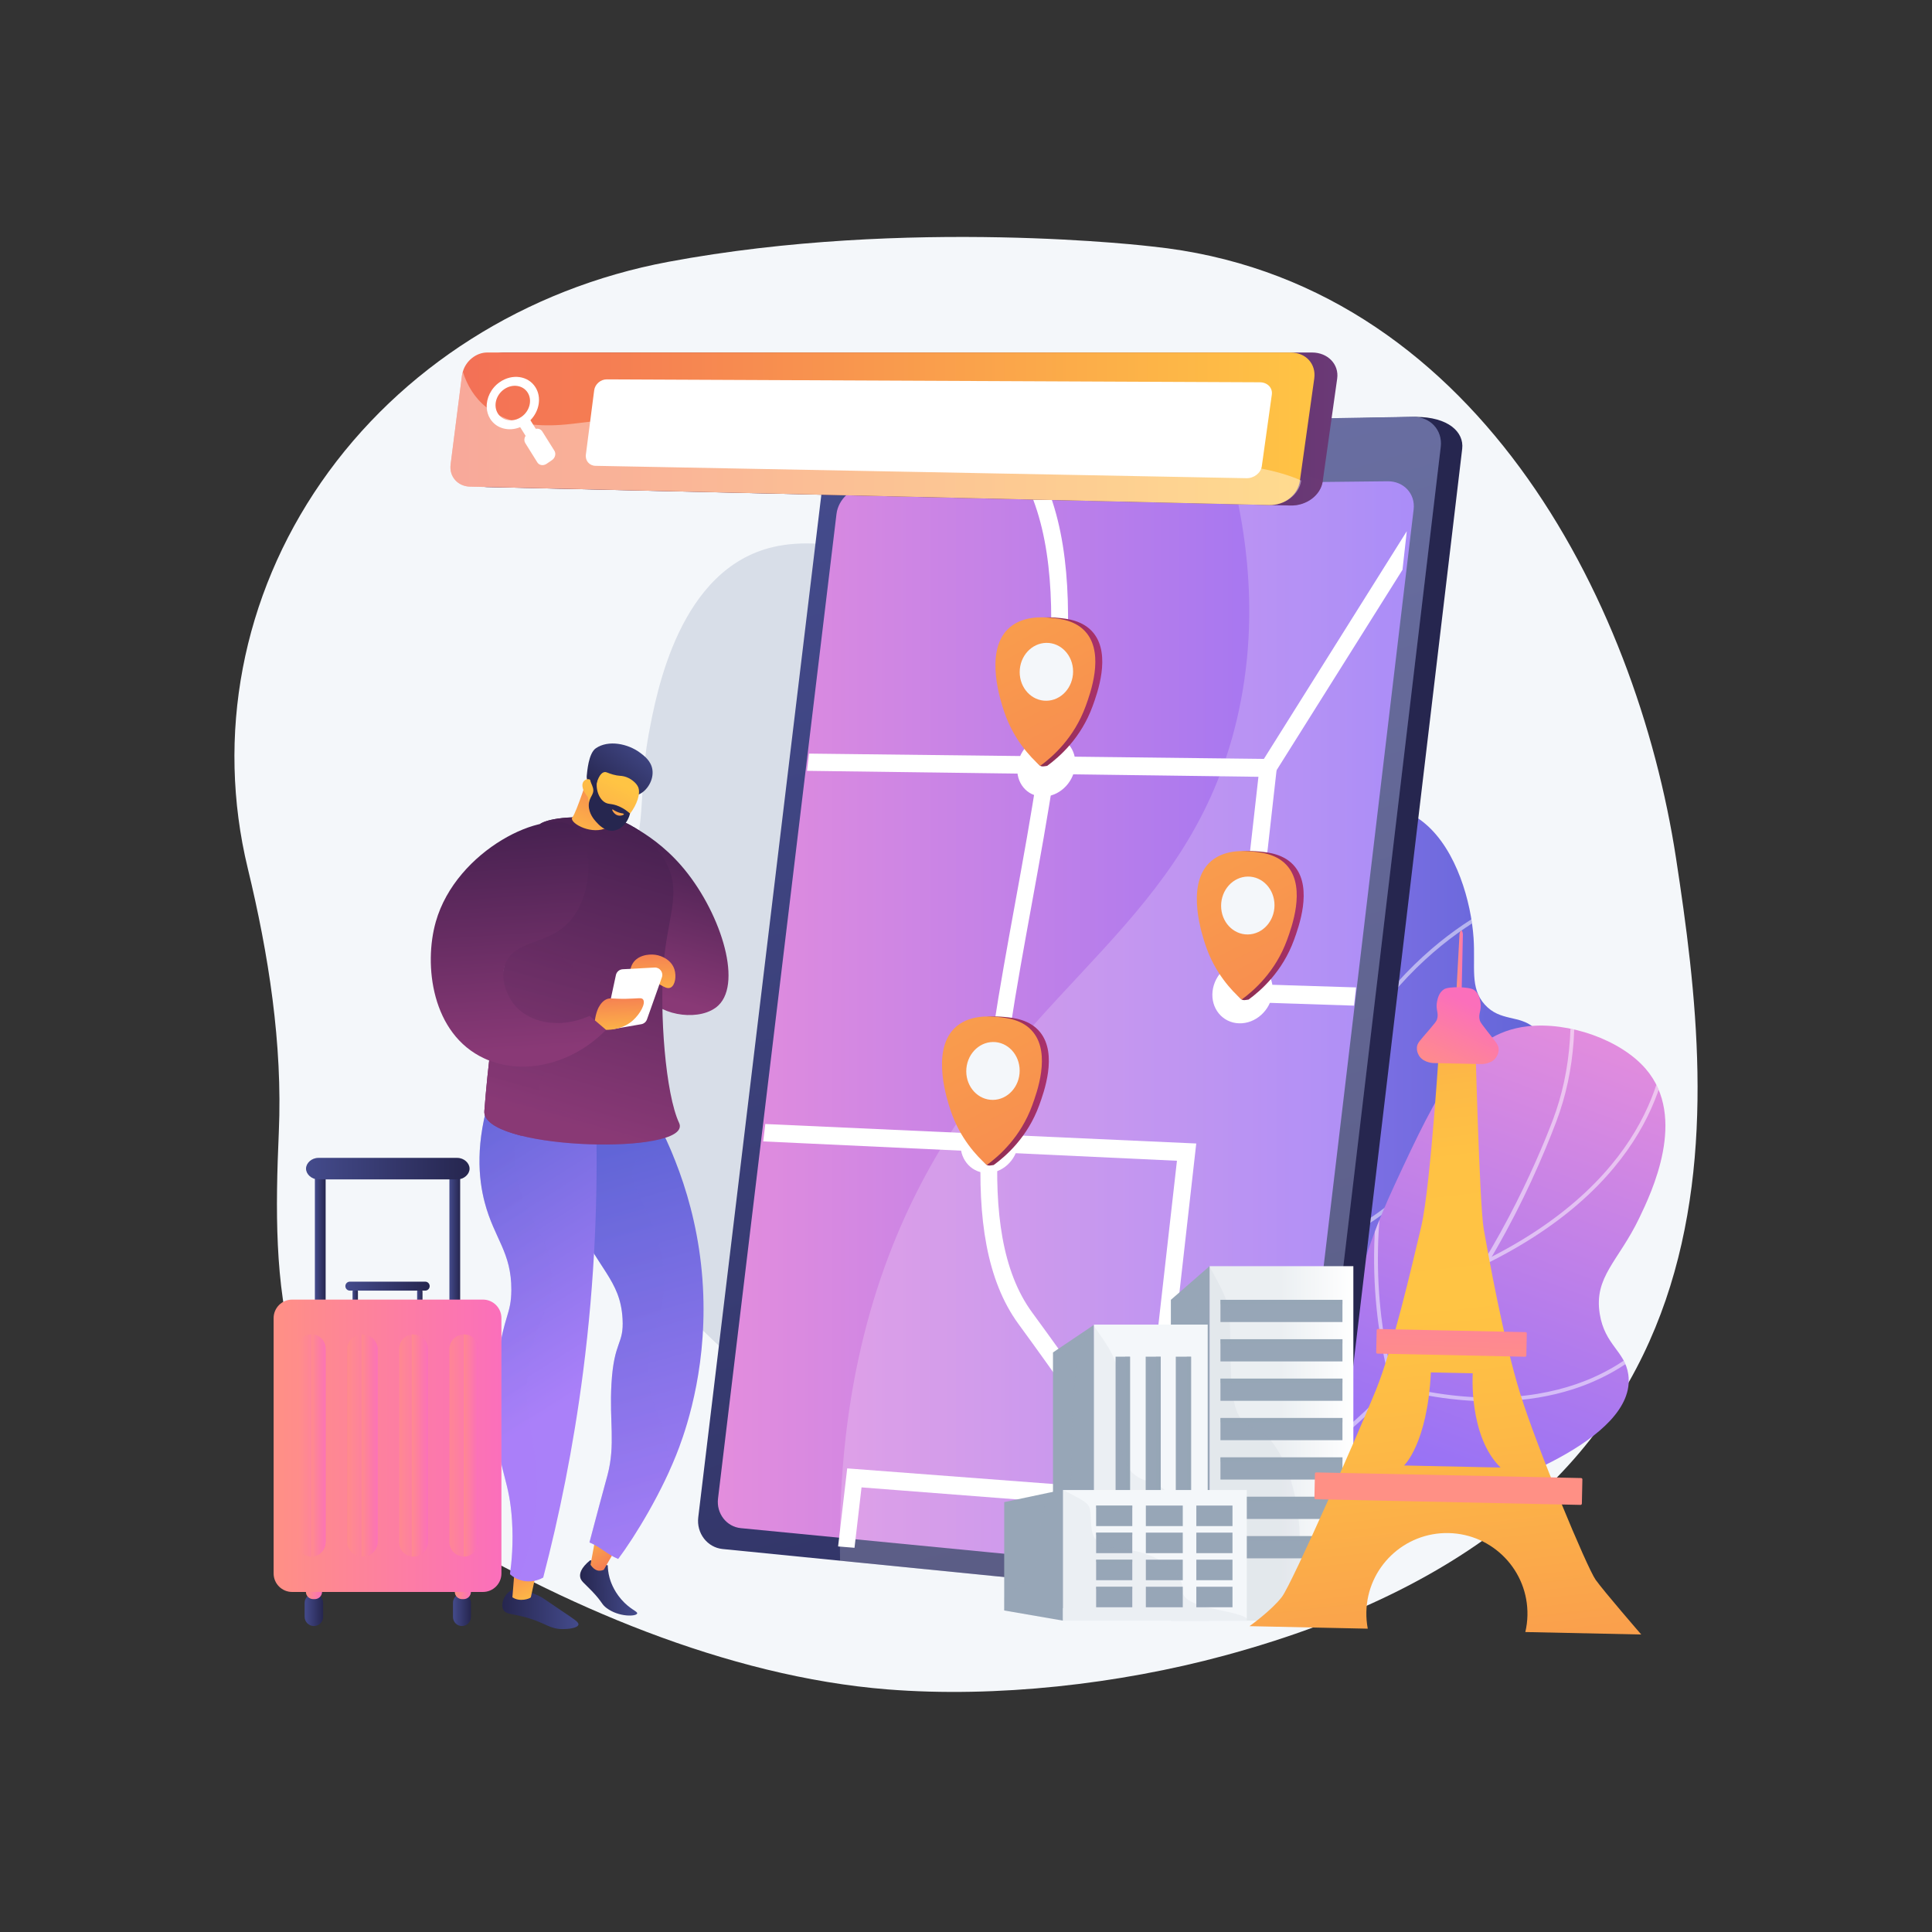 <?xml version="1.0" encoding="utf-8"?>
<!-- Generator: Adobe Illustrator 27.5.0, SVG Export Plug-In . SVG Version: 6.00 Build 0)  -->
<svg version="1.1" xmlns="http://www.w3.org/2000/svg" xmlns:xlink="http://www.w3.org/1999/xlink" x="0px" y="0px"
	 viewBox="0 0 3710 3710" style="enable-background:new 0 0 3710 3710;" xml:space="preserve">
<rect x="0" y="0" width="3710" height="3710" fill="#333333" stroke="none"/>
<g id="Background">
	<g>
		<g>
			<rect style="fill:none;" width="3710" height="3710"/>
		</g>
	</g>
</g>
<g id="Illustration">
	<g>
		<path style="fill:#F4F7FA;" d="M3218.521,1648.409c-76.155-498.473-388.392-1110.882-1005.251-1174.972
			c0,0-468.348-56.967-930.036,29.372c-274.012,51.242-514.281,203.781-666.313,423.016
			c-152.034,219.236-202.818,486.563-141.185,741.427c40.03,165.536,67.08,336.86,59.656,506.959
			c-12.92,296.04-5.487,572.373,281.814,748.923c256.526,157.64,579.368,296.672,887.364,321.024
			c209.312,16.549,444.042-10.231,645.779-64.726C3378.447,2901.712,3294.676,2146.882,3218.521,1648.409z"/>
		<g>
			<g>
				<defs>
					<path id="SVGID_1_" d="M1755.241,2854.472c-186.696-105.158-409.526-265.755-577.833-498.4
						c-42.953-59.372-308.293-426.141-172.715-564.998c47.758-48.912,104.929-28.237,169.924-92.518
						c77.014-76.167,46.039-153.948,71.217-289.388c15.023-80.817,58.989-317.328,239.541-358.896
						c107.893-24.84,259.68,21.056,348.138,103.311c129.749,120.649,97.826,295.875,38.684,591.428
						c-52.428,261.997-102.194,305.196-136.654,494.516C1709.967,2380.035,1695.66,2585.448,1755.241,2854.472z"/>
				</defs>
				<use xlink:href="#SVGID_1_"  style="overflow:visible;fill:#D8DEE8;"/>
				<clipPath id="SVGID_00000114772282549521549160000015078978190185672079_">
					<use xlink:href="#SVGID_1_"  style="overflow:visible;"/>
				</clipPath>
				<g style="opacity:0.5;clip-path:url(#SVGID_00000114772282549521549160000015078978190185672079_);">
					<g>
						<path style="fill:none;" d="M1774.796,2879.297c42.824,58.431,90.775,112.721,143.823,162.786
							c162.517,153.374,364.701,262.943,600.938,325.665l2.813-10.598c-234.453-62.248-435.052-170.934-596.224-323.04
							c-576.702-544.251-384.813-1443.157-312.26-1705.691c41.146-148.882,129.861-289.058,263.683-416.633l-7.566-7.937
							c-135.278,128.963-225.005,270.827-266.686,421.647c-59.751,216.211-121.517,547.693-76.455,899.027
							C1559.607,2479.803,1642.781,2699.17,1774.796,2879.297z"/>
					</g>
					<g>
						<path style="fill:none;" d="M1524.253,1776.063l4.593-1.787c3.568-1.387,357.916-142.493,446.038-471.236l-10.591-2.839
							c-81.285,303.241-393.316,444.405-434.864,461.978c-246.627-481.108-75.35-771.443-16.804-849.128
							c1.624-2.156,2.609-3.529,2.91-4.065l-9.514-5.45c-0.303,0.478-1.047,1.448-2.153,2.915
							c-59.703,79.219-234.838,375.741,18.121,865.232L1524.253,1776.063z"/>
					</g>
					<g>
						<path style="fill:none;" d="M1110.096,1921.86c71.217,97.171,197.556,214.186,419.473,301.22l2.728,1.071l2.404-1.676
							c2.378-1.653,239.426-169.187,393.751-493.008l155.482-326.26l-9.901-4.719l-155.482,326.26
							c-144.765,303.769-362.694,468.743-387.757,487.032c-259.827-102.57-386.209-246.319-446.531-349.023
							c-65.357-111.3-69.167-199.135-69.198-200.008l-10.959,0.385c0.131,3.684,3.952,91.501,70.703,205.175
							C1084.718,1885.182,1096.39,1903.159,1110.096,1921.86z"/>
					</g>
				</g>
			</g>
		</g>
		<g>
			<g>
				<g>
					<defs>
						<path id="SVGID_00000023986764934541021160000004350831742739922612_" d="M2038.963,2849.154
							c71.603-55.137,167.917-146.638,220.893-284.148c69.476-180.342,3.37-281.369,42.531-594.364
							c24.761-197.904,44.035-335.767,151.309-400.029c84.065-50.359,212.106-49.489,283.874,11.819
							c59.673,50.976,87.428,149.705,92.098,218.698c3.806,56.229-7.521,95.679,21.524,127.942
							c29.683,32.972,66.518,19.548,94.839,44.589c57.435,50.782,7.161,195.484-0.964,218.87
							c-90.385,260.148-353.448,415.847-469.015,482.381C2380.497,2729.926,2234.013,2801.361,2038.963,2849.154z"/>
					</defs>
					
						<linearGradient id="SVGID_00000006705259410818986090000018044618415661376417_" gradientUnits="userSpaceOnUse" x1="2038.963" y1="2191.833" x2="2973.182" y2="2191.833">
						<stop  offset="0" style="stop-color:#AA80F9"/>
						<stop  offset="0.996" style="stop-color:#6165D7"/>
					</linearGradient>
					
						<use xlink:href="#SVGID_00000023986764934541021160000004350831742739922612_"  style="overflow:visible;fill:url(#SVGID_00000006705259410818986090000018044618415661376417_);"/>
					<clipPath id="SVGID_00000123430221693856359350000017778392560658880671_">
						<use xlink:href="#SVGID_00000023986764934541021160000004350831742739922612_"  style="overflow:visible;"/>
					</clipPath>
					<g style="opacity:0.5;clip-path:url(#SVGID_00000123430221693856359350000017778392560658880671_);">
						<g>
							<path style="fill:#FFFFFF;" d="M1959.439,2891.935l-1.918-7.045c207.548-56.484,471.604-171.249,550.916-397.225
								c29.165-83.092,30.397-172.099,32.1-295.29c1.362-98.374-6.547-168.217-13.525-229.839
								c-9.133-80.643-16.345-144.34,1.784-234.014c18.393-90.986,57.62-179.379,116.587-262.726l5.961,4.217
								c-58.376,82.512-97.2,169.973-115.391,259.955c-17.901,88.548-10.747,151.741-1.687,231.747
								c7.003,61.837,14.939,131.924,13.572,230.744c-1.651,119.239-2.953,213.407-32.512,297.625
								c-37.81,107.725-121.262,200.676-248.043,276.27C2181.7,2817.383,2078.126,2859.635,1959.439,2891.935z"/>
						</g>
						<g>
							<path style="fill:#FFFFFF;" d="M2545.302,2124.453l-3.603-2.009c-0.622-0.348-62.935-35.567-121.438-108.869
								c-53.995-67.65-115.825-182.559-103.758-345.805l7.281,0.538c-11.893,160.885,49.004,274.082,102.182,340.711
								c49.653,62.21,101.863,96.443,115.739,104.937c70.672-171.046,176.189-272.387,252.541-327.386
								c83.458-60.117,151.248-79.462,151.923-79.65l1.963,7.033c-0.664,0.186-67.446,19.286-149.9,78.746
								c-76.063,54.852-181.419,156.272-251.374,327.934L2545.302,2124.453z"/>
						</g>
						<g>
							<path style="fill:#FFFFFF;" d="M2533.198,2389.969l-1.278-2.327c-0.546-0.997-55.59-100.762-130.337-189.963
								c-74.233-88.588-263.947-135.409-265.855-135.873l1.722-7.095c7.884,1.911,193.967,47.865,269.731,138.278
								c68.831,82.142,121.039,173.158,129.834,188.8c207.781-42.871,469.193-493.838,471.821-498.407l6.33,3.639
								c-0.664,1.153-67.343,116.664-159.122,235.607c-123.569,160.142-231.315,249.922-320.24,266.845L2533.198,2389.969z"/>
						</g>
						<g>
							<path style="fill:#FFFFFF;" d="M2298.972,2745.622l4.226-5.923c60.269-84.471,61.927-179.218,4.931-281.611
								c-42.692-76.693-104.005-128.958-104.619-129.477l4.712-5.578c0.624,0.528,62.955,53.659,106.286,131.504
								c56.313,101.161,55.865,198.967-1.16,283.347c24.926-1.194,111.575-7.066,221.549-33.77
								c120.121-29.167,293.446-89.868,437.014-213.41l279.092-240.167l4.761,5.535l-279.091,240.167
								c-144.721,124.536-319.284,185.665-440.239,215.017c-131.016,31.792-229.209,34.193-230.186,34.213L2298.972,2745.622z"/>
						</g>
					</g>
				</g>
			</g>
			<g>
				<g>
					<defs>
						<path id="SVGID_00000050640274311051276240000011640696052202386361_" d="M2305.137,2915.334
							c141.671,16.994,324.571,18.43,506.541-40.293c46.439-14.986,333.319-107.564,315.144-235.511
							c-6.402-45.07-45.249-56.465-54.862-116.574c-11.39-71.224,35.86-100.813,75.643-183.474
							c23.738-49.323,93.207-193.669,12.584-287.058c-48.178-55.807-147.774-90.893-227.662-81.526
							c-117.179,13.74-168.997,120.427-253.551,302.46c-74.954,161.365-65.224,204.157-121.226,319.413
							C2516.183,2678.309,2443.023,2794.277,2305.137,2915.334z"/>
					</defs>
					
						<linearGradient id="SVGID_00000007388377105804650830000009749140964338269616_" gradientUnits="userSpaceOnUse" x1="3027.109" y1="1956.915" x2="2696.682" y2="2843.852">
						<stop  offset="0.004" style="stop-color:#E38DDD"/>
						<stop  offset="1" style="stop-color:#9571F6"/>
					</linearGradient>
					
						<use xlink:href="#SVGID_00000050640274311051276240000011640696052202386361_"  style="overflow:visible;fill:url(#SVGID_00000007388377105804650830000009749140964338269616_);"/>
					<clipPath id="SVGID_00000008872045405237929910000009237410613280203427_">
						<use xlink:href="#SVGID_00000050640274311051276240000011640696052202386361_"  style="overflow:visible;"/>
					</clipPath>
					<g style="opacity:0.5;clip-path:url(#SVGID_00000008872045405237929910000009237410613280203427_);">
						<g>
							<path style="fill:#FFFFFF;" d="M2284.863,2920.972c-46,14.532-93.124,24.821-141.323,30.835
								c-147.66,18.422-299.387-2.298-450.968-61.584l2.66-6.8c150.436,58.839,300.964,79.409,447.402,61.139
								c523.979-65.368,774.695-623.738,839.05-793.312c36.494-96.166,44.012-206.378,22.339-327.574l7.188-1.285
								c21.908,122.515,14.27,234.031-22.7,331.449c-53,139.654-150.286,342.019-312.768,513.003
								C2557.683,2791.078,2426.668,2876.175,2284.863,2920.972z"/>
						</g>
						<g>
							<path style="fill:#FFFFFF;" d="M2853.649,2426.979l-1.764-2.768c-1.371-2.149-136.173-217.407-54.121-428.674l6.806,2.643
								c-75.686,194.878,36.362,393.512,51.763,419.303c321.828-161.36,344.096-384.724,343.223-449.495
								c-0.024-1.797-0.013-2.923,0.036-3.329l7.255,0.817c-0.025,0.376-0.007,1.19,0.009,2.413
								c0.891,66.05-21.74,294.255-350.269,457.627L2853.649,2426.979z"/>
						</g>
						<g>
							<path style="fill:#FFFFFF;" d="M3018.731,2668.296c-76.498,24.166-190.415,37.296-343.873-3.295l-1.887-0.499l-0.632-1.846
								c-0.627-1.824-62.02-185.111-17.467-419.79l44.891-236.444l7.175,1.362l-44.891,236.444
								c-41.795,220.146,10.335,394.533,16.599,414.22c179.935,47.167,304.397,19.693,377.221-11.733
								c78.911-34.062,115.528-79.742,115.888-80.199l5.735,4.52c-1.521,1.927-38.135,47.594-118.73,82.382
								C3046.798,2658.583,3033.453,2663.646,3018.731,2668.296z"/>
						</g>
					</g>
				</g>
			</g>
		</g>
		<g>
			
				<linearGradient id="SVGID_00000060725726632134271960000012710550048726789304_" gradientUnits="userSpaceOnUse" x1="2042.958" y1="3013.916" x2="2149.249" y2="3013.916" gradientTransform="matrix(-0.999 0.046 0.046 0.999 3122.123 -58.464)">
				<stop  offset="0" style="stop-color:#444B8C"/>
				<stop  offset="0.996" style="stop-color:#26264F"/>
			</linearGradient>
			<path style="fill:url(#SVGID_00000060725726632134271960000012710550048726789304_);" d="M1133.367,2996.114
				c-18.912,15.284-19.982,26.146-19.37,31.438c0.986,8.532,7.417,11.842,22.808,27.947c20.817,21.784,17.633,24.701,28.237,32.58
				c23.401,17.387,56.494,16.236,58.489,10.323c1.401-4.152-13.564-7.536-30.597-27.261c-15.717-18.202-21.037-36.241-22.459-41.533
				c-2.586-9.623-3.256-17.941-3.384-23.698L1133.367,2996.114z"/>
			
				<linearGradient id="SVGID_00000132065444182244806020000000118708689185414052_" gradientUnits="userSpaceOnUse" x1="2125.571" y1="2886.794" x2="2072.178" y2="2984.462" gradientTransform="matrix(-0.999 0.046 0.046 0.999 3122.123 -58.464)">
				<stop  offset="0" style="stop-color:#FFC444"/>
				<stop  offset="0.996" style="stop-color:#F36F56"/>
			</linearGradient>
			<path style="fill:url(#SVGID_00000132065444182244806020000000118708689185414052_);" d="M1196.703,2949.536l-37.24,64.894
				c-8.967,3.968-17.544,1.964-25.497-9.605l14.53-78.89L1196.703,2949.536z"/>
			
				<linearGradient id="SVGID_00000122682399189204552280000015907432127671305367_" gradientUnits="userSpaceOnUse" x1="1926.379" y1="3000.508" x2="2114.349" y2="2180.637" gradientTransform="matrix(-0.999 0.046 0.046 0.999 3122.123 -58.464)">
				<stop  offset="0" style="stop-color:#AA80F9"/>
				<stop  offset="0.996" style="stop-color:#6165D7"/>
			</linearGradient>
			<path style="fill:url(#SVGID_00000122682399189204552280000015907432127671305367_);" d="M1241.844,2117.236
				c36.281,61.243,95.129,179.444,107.035,339.278c11.752,157.759-28.043,277.99-44.714,322.83
				c-31.234,84.013-85.552,172.23-117.105,214.278c-21.281-8.9-33.809-22.858-55.09-31.759
				c3.196-11.579,13.064-49.819,19.275-72.595c4.813-17.646,13.687-50.296,15.511-57.274c15.28-58.429,3.217-102.274,7.422-174.537
				c4.905-84.277,24.213-74.483,21.309-125.078c-4.336-75.549-47.146-93.187-96.293-202.547
				c-33.64-74.852-68.972-153.471-36.499-196.456C1103.57,2079.274,1227.96,2113.29,1241.844,2117.236z"/>
			
				<linearGradient id="SVGID_00000043435928095271238390000017683228944576862631_" gradientUnits="userSpaceOnUse" x1="2168.157" y1="3089.914" x2="2314.423" y2="3089.914" gradientTransform="matrix(-1 0 0 1 3278.966 0)">
				<stop  offset="0" style="stop-color:#444B8C"/>
				<stop  offset="0.996" style="stop-color:#26264F"/>
			</linearGradient>
			<path style="fill:url(#SVGID_00000043435928095271238390000017683228944576862631_);" d="M979.316,3055.465
				c-11.344,7.215-18.19,24.363-13.022,35.159c5.081,10.614,18.03,7.26,49.484,16.928c33.691,10.354,40.356,20.815,65.191,20.792
				c10.034-0.012,28.225-1.736,29.745-8.485c1.068-4.742-6.655-9.465-32.081-26.548c-36.095-24.249-35.721-24.928-43.778-28.647
				C1014.617,3055.32,994.294,3045.939,979.316,3055.465z"/>
			
				<linearGradient id="SVGID_00000123429996211795945470000003409241220704775300_" gradientUnits="userSpaceOnUse" x1="2247.756" y1="3082.486" x2="2304.124" y2="2965.818" gradientTransform="matrix(-1 0 0 1 3278.966 0)">
				<stop  offset="0" style="stop-color:#FFC444"/>
				<stop  offset="0.996" style="stop-color:#F36F56"/>
			</linearGradient>
			<path style="fill:url(#SVGID_00000123429996211795945470000003409241220704775300_);" d="M1033.204,3004.07l-13.829,63.165
				c-1.931,2.827-21.622,9.583-35.416,0l5.084-63.165H1033.204z"/>
			
				<linearGradient id="SVGID_00000180367942111241778340000012408434376934753460_" gradientUnits="userSpaceOnUse" x1="1928.982" y1="3001.105" x2="2116.952" y2="2181.233" gradientTransform="matrix(-0.999 0.046 0.046 0.999 3122.123 -58.464)">
				<stop  offset="0" style="stop-color:#AA80F9"/>
				<stop  offset="0.996" style="stop-color:#6165D7"/>
			</linearGradient>
			<path style="opacity:0.3;fill:url(#SVGID_00000180367942111241778340000012408434376934753460_);" d="M1062.696,2133.376
				c40.874-54.102,165.263-20.086,179.148-16.14c14.908,25.163,33.609,60.092,51.314,103.423
				c-44.085-8.669-63.219-0.799-72.135,9.656c-34.609,40.581,73.75,130.185,51.468,266.151
				c-8.715,53.178-31.459,77.111-27.297,142.057c3.096,48.333,18.109,72.796,28.489,108.18c6.228,21.232,11.051,47.337,11.28,78.888
				c-31.165,68.512-72.126,133.678-97.902,168.03c-21.281-8.9-33.809-22.858-55.09-31.757c3.196-11.579,13.064-49.82,19.275-72.596
				c4.813-17.646,13.687-50.296,15.511-57.274c15.28-58.429,3.217-102.274,7.422-174.537c4.905-84.277,24.213-74.483,21.309-125.078
				c-4.336-75.549-47.146-93.187-96.293-202.547C1065.555,2254.98,1030.223,2176.361,1062.696,2133.376z"/>
			
				<linearGradient id="SVGID_00000075125768091914827620000016535112186469635207_" gradientUnits="userSpaceOnUse" x1="2161.497" y1="2674.105" x2="2493.559" y2="2150.618" gradientTransform="matrix(-1 0 0 1 3278.966 0)">
				<stop  offset="0" style="stop-color:#AA80F9"/>
				<stop  offset="0.996" style="stop-color:#6165D7"/>
			</linearGradient>
			<path style="fill:url(#SVGID_00000075125768091914827620000016535112186469635207_);" d="M1144.697,2150.429
				c3.51,140.932-1.806,304.236-24.996,484.238c-18.879,146.541-46.333,278.754-76.576,394.751
				c-4.182,2.362-18.852,9.961-37.642,6.402c-13.304-2.518-22.206-9.408-26.167-12.911c3.3-23.695,6.645-59.55,3.907-102.877
				c-4.707-74.478-22.243-89.65-29.769-166.725c-6.6-67.588,0.354-122.803,3.725-148.406
				c10.376-78.803,24.461-80.425,24.741-127.618c0.431-72.672-32.796-98.695-51.063-167.935
				c-12.185-46.189-18.646-115.146,11.996-209.706C1010.135,2116.571,1077.416,2133.502,1144.697,2150.429z"/>
			
				<linearGradient id="SVGID_00000008127525440492259720000009360332186317231497_" gradientUnits="userSpaceOnUse" x1="1912.052" y1="1529.265" x2="2019.94" y2="1911.93" gradientTransform="matrix(-1 0 0 1 3278.966 0)">
				<stop  offset="0" style="stop-color:#311944"/>
				<stop  offset="1" style="stop-color:#893976"/>
			</linearGradient>
			<path style="fill:url(#SVGID_00000008127525440492259720000009360332186317231497_);" d="M1216.602,1588.112
				c24.708,13.875,59.028,36.862,91.017,73.495c73.778,84.487,119.405,223.513,71.986,269
				c-32.261,30.946-108.776,21.571-135.132-15.155c-19.385-27.013-5.431-60.191,1.263-107.347
				C1252.939,1757.362,1252.68,1683.775,1216.602,1588.112z"/>
			
				<linearGradient id="SVGID_00000160880241462620516770000006536078061961074361_" gradientUnits="userSpaceOnUse" x1="2098.383" y1="1477.527" x2="2310.293" y2="2229.141" gradientTransform="matrix(-1 0 0 1 3278.966 0)">
				<stop  offset="0" style="stop-color:#311944"/>
				<stop  offset="1" style="stop-color:#893976"/>
			</linearGradient>
			<path style="fill:url(#SVGID_00000160880241462620516770000006536078061961074361_);" d="M930.107,2133.634
				c27.317-360.09,114.417-507.496,106.804-551.254c10.961-7.881,54.271-20.409,152.386-7.494
				c8.384,3.08,30.766,12.112,52.948,32.39c0,0,5.156,4.702,12.209,12.962c-68.927,13.016-139.139,52.264-164.413,107.868
				c-43.781,106.327,37.527,225.162,0,318.98c-19.721,49.302-51.27,93.001-88.934,133.855
				C958.045,2170.203,928.533,2154.389,930.107,2133.634z"/>
			
				<linearGradient id="SVGID_00000085973440995182056110000013861306971137143976_" gradientUnits="userSpaceOnUse" x1="2204.272" y1="2701.238" x2="2536.334" y2="2177.751" gradientTransform="matrix(-1 0 0 1 3278.966 0)">
				<stop  offset="0" style="stop-color:#AA80F9"/>
				<stop  offset="0.996" style="stop-color:#6165D7"/>
			</linearGradient>
			<path style="opacity:0.3;fill:url(#SVGID_00000085973440995182056110000013861306971137143976_);" d="M942.854,2099.644
				c19.695,4.956,39.391,9.912,59.086,14.868c-10.3,35.488-20.193,88.746-8.3,149.21c16.423,83.493,58.868,101.813,65.111,177.103
				c5.616,67.733-26.361,81.547-41.671,171.891c-15.689,92.583,8.056,136.125,13.022,213.559
				c3.399,52.995-2.117,122.326-34.362,206.704c-7.966-3.151-13.529-7.508-16.424-10.068c3.3-23.695,6.645-59.55,3.907-102.877
				c-4.707-74.478-22.243-89.65-29.769-166.725c-6.6-67.588,0.354-122.803,3.725-148.406
				c10.376-78.803,24.461-80.425,24.741-127.618c0.431-72.672-32.796-98.695-51.063-167.935
				C918.673,2263.161,912.212,2194.204,942.854,2099.644z"/>
			
				<linearGradient id="SVGID_00000130637995924341674430000013797107016818929855_" gradientUnits="userSpaceOnUse" x1="1976.552" y1="1407.951" x2="2188.467" y2="2159.584" gradientTransform="matrix(-1 0 0 1 3278.966 0)">
				<stop  offset="0" style="stop-color:#311944"/>
				<stop  offset="1" style="stop-color:#893976"/>
			</linearGradient>
			<path style="fill:url(#SVGID_00000130637995924341674430000013797107016818929855_);" d="M1242.247,1607.277
				c0,0,26.106,23.755,41.328,58.655c22.932,52.578-1.765,97.714-9.173,183.576c-8.126,94.188,3.369,251.093,29.868,307.305
				c0.461,0.979,1.609,3.774,1.141,7.318c-7.163,54.328-380.805,42.016-375.303-30.497
				c27.317-360.09,114.417-507.496,106.804-551.253c10.961-7.882,54.271-20.41,152.386-7.495
				C1197.682,1577.967,1220.064,1587,1242.247,1607.277z"/>
			<g>
				
					<linearGradient id="SVGID_00000059989156068847219340000016084699670546117544_" gradientUnits="userSpaceOnUse" x1="387.622" y1="1807.285" x2="394.389" y2="1627.037" gradientTransform="matrix(0.917 0.399 -0.399 0.917 1471.561 -184.894)">
					<stop  offset="0" style="stop-color:#FFC444"/>
					<stop  offset="0.996" style="stop-color:#F36F56"/>
				</linearGradient>
				<path style="fill:url(#SVGID_00000059989156068847219340000016084699670546117544_);" d="M1131.183,1484.464
					c0,0-24.13,75.737-31.943,84.85c-7.814,9.114,31.364,32.936,61.396,22.195c27.579-9.863-0.022-51.897-0.022-51.897
					L1131.183,1484.464z"/>
				<g>
					
						<linearGradient id="SVGID_00000009571952392501518840000004057295699338351273_" gradientUnits="userSpaceOnUse" x1="2039.364" y1="1415.495" x2="2126.484" y2="1526.161" gradientTransform="matrix(-1 0 0 1 3278.966 0)">
						<stop  offset="0" style="stop-color:#444B8C"/>
						<stop  offset="0.996" style="stop-color:#26264F"/>
					</linearGradient>
					<path style="fill:url(#SVGID_00000009571952392501518840000004057295699338351273_);" d="M1226.44,1525.67
						c16.266-6.893,29.176-27.893,26.38-47.507c-2.406-16.876-15.799-26.835-23.816-32.799
						c-23.231-17.283-60.659-25.067-84.844-8.476c-14.331,9.833-16.653,46.151-17.394,52.491
						c-0.837,7.173,2.528,11.746,4.182,18.492c2.293,9.355,5.797,24.147,11.292,48.674c3.879-4.055,9-8.887,15.434-13.619
						c2.474-1.82,12.265-8.863,23.308-13.01C1203.114,1521.603,1211.022,1532.206,1226.44,1525.67z"/>
					
						<linearGradient id="SVGID_00000003103281490938065850000016878886147570662800_" gradientUnits="userSpaceOnUse" x1="522.756" y1="1649.82" x2="518.839" y2="1965.412" gradientTransform="matrix(0.896 0.444 -0.444 0.896 1445.248 -209.84)">
						<stop  offset="0" style="stop-color:#FFC444"/>
						<stop  offset="0.996" style="stop-color:#F36F56"/>
					</linearGradient>
					<path style="fill:url(#SVGID_00000003103281490938065850000016878886147570662800_);" d="M1128.982,1530.922
						c0,0,0.83,36.321,34.642,53.056c30.274,14.984,72.407-47.969,61.807-72.637c-3.537-8.229-14.875-17.356-26.641-20.379
						c-6.949-1.785-10.412-0.472-21.71-3.608c-10.421-2.893-12.4-5.379-16.466-4.66c-5.089,0.9-11.679,6.509-17.034,28.941
						c-2.305-8.856-7.734-14.887-13.761-15.391c-0.962-0.08-3.755,0.125-6.076,1.537
						C1115.339,1502.894,1116.641,1516.387,1128.982,1530.922z"/>
					
						<linearGradient id="SVGID_00000096763926207573858410000012895648228597166003_" gradientUnits="userSpaceOnUse" x1="2027.704" y1="1424.674" x2="2114.824" y2="1535.34" gradientTransform="matrix(-1 0 0 1 3278.966 0)">
						<stop  offset="0" style="stop-color:#444B8C"/>
						<stop  offset="0.996" style="stop-color:#26264F"/>
					</linearGradient>
					<path style="fill:url(#SVGID_00000096763926207573858410000012895648228597166003_);" d="M1161.559,1478.015
						c0.799,1.864-6.539,4.627-11.159,11.869c-8.969,14.062-4.389,39.819,9.653,49.906c8.303,5.962,13.794,2.055,29.237,8.94
						c9.562,4.263,16.4,9.749,20.524,13.512c-4.579,18.463-18.009,31.744-32.814,32.941c-15.943,1.29-27.716-11.9-32.639-17.416
						c-3.294-3.691-13.861-15.488-13.756-31.379c0.111-16.558,11.417-20.035,8.151-33.168c-1.647-6.625-5.977-11.586-6.469-22.85
						c-0.133-3.06,0.06-5.587,0.247-7.253C1144.677,1479.497,1160.401,1475.318,1161.559,1478.015z"/>
					
						<linearGradient id="SVGID_00000169545333042080708610000009029469473339833224_" gradientUnits="userSpaceOnUse" x1="850.355" y1="1701.191" x2="854.789" y2="1740.716" gradientTransform="matrix(-0.867 -0.498 -0.498 0.867 2778.263 496.638)">
						<stop  offset="0" style="stop-color:#FFC444"/>
						<stop  offset="1" style="stop-color:#F36F56"/>
					</linearGradient>
					<path style="fill:url(#SVGID_00000169545333042080708610000009029469473339833224_);" d="M1195.829,1561.976
						c0,0-8.206-0.356-18.74-7.268c-0.513-0.337-1.186-0.519-1.411-0.283c-0.849,0.886,3.457,9.561,10.94,11.476
						c5.313,1.359,11.373-0.909,11.395-2.365C1198.02,1562.921,1196.95,1562.383,1195.829,1561.976z"/>
				</g>
			</g>
			
				<linearGradient id="SVGID_00000075862250722225119050000015582113136840592001_" gradientUnits="userSpaceOnUse" x1="1999.434" y1="1401.502" x2="2211.348" y2="2153.135" gradientTransform="matrix(-1 0 0 1 3278.966 0)">
				<stop  offset="0" style="stop-color:#311944"/>
				<stop  offset="1" style="stop-color:#893976"/>
			</linearGradient>
			<path style="opacity:0.3;fill:url(#SVGID_00000075862250722225119050000015582113136840592001_);" d="M1035.462,1815.682
				c40.774,14.315,94.879,54.541,98.507,106.084c5.574,79.164-112.319,122.601-96.612,178.069
				c4.283,15.124,17.824,28.765,106.084,60.62c35.714,12.89,68.892,23.402,99.013,32.1
				c-107.999,15.918-316.466-4.621-312.347-58.921c10.457-137.846,29.676-244.433,48.988-326.062
				C998.663,1806.802,1017.686,1809.439,1035.462,1815.682z"/>
			
				<linearGradient id="SVGID_00000084505494019316451130000000732282776275501755_" gradientUnits="userSpaceOnUse" x1="2950.323" y1="1000.328" x2="3105.628" y2="1551.176" gradientTransform="matrix(-0.942 0.335 0.335 0.942 3410.104 -484.901)">
				<stop  offset="0" style="stop-color:#311944"/>
				<stop  offset="1" style="stop-color:#893976"/>
			</linearGradient>
			<path style="fill:url(#SVGID_00000084505494019316451130000000732282776275501755_);" d="M1163.835,1977.656
				c-66.324,67.332-161.011,88.542-233.809,54.857c-101.097-46.78-116.731-179.416-93.16-262.426
				c39.354-138.583,210.861-219.399,264.891-182.481c39.074,26.697,38.701,129.994-7.865,181.699
				c-41.858,46.475-106.15,34.735-123.635,82.083c-13.098,35.464,12.21,71.198,14.384,74.173
				c28.15,38.536,89.497,51.611,147.516,25.148C1142.716,1959.69,1153.275,1968.673,1163.835,1977.656z"/>
			
				<linearGradient id="SVGID_00000010288208501928159720000012203998716276161943_" gradientUnits="userSpaceOnUse" x1="2023.085" y1="1931.422" x2="2027.877" y2="1803.791" gradientTransform="matrix(-1 0 0 1 3278.966 0)">
				<stop  offset="0" style="stop-color:#FFC444"/>
				<stop  offset="0.996" style="stop-color:#F36F56"/>
			</linearGradient>
			<path style="fill:url(#SVGID_00000010288208501928159720000012203998716276161943_);" d="M1295.151,1861.614
				c-5.4-17.349-22.947-26.238-36.751-28.161c-13.512-1.883-35.777,1.188-44.642,18.852c-8.291,16.519-1.771,39.634,17.288,52.165
				c2.682-6.656,7.489-15.411,15.954-18.067c15.57-4.884,29.065,15.404,40.569,10.104
				C1296.739,1892.282,1299.115,1874.346,1295.151,1861.614z"/>
			<path style="fill:#FFFFFF;" d="M1231.464,1966.777l-51.039,8.873c-9.888,1.719-18.375-7.112-16.265-16.924l18.568-86.342
				c1.344-6.247,6.705-10.819,13.084-11.16l61.107-3.269c10.085-0.539,17.475,9.351,14.099,18.869l-28.636,80.739
				C1240.673,1962.38,1236.5,1965.902,1231.464,1966.777z"/>
			
				<linearGradient id="SVGID_00000023268974549516974440000013898672374547875726_" gradientUnits="userSpaceOnUse" x1="2087.396" y1="2000.347" x2="2091.464" y2="1891.987" gradientTransform="matrix(-1 0 0 1 3278.966 0)">
				<stop  offset="0" style="stop-color:#FFC444"/>
				<stop  offset="0.996" style="stop-color:#F36F56"/>
			</linearGradient>
			<path style="fill:url(#SVGID_00000023268974549516974440000013898672374547875726_);" d="M1142.386,1959.408
				c4.189-30.063,16.862-37.933,21.449-40.169c7.691-3.748,11.482-0.837,38.332-1.263c23.986-0.38,29.67-2.841,32.704,1.263
				c5.745,7.772-6.063,28.196-19.443,40.169c-18.758,16.786-42.02,18.225-51.593,18.247L1142.386,1959.408z"/>
		</g>
		<g>
			<g>
				<g>
					
						<linearGradient id="SVGID_00000013162595665313746550000004852560862026825363_" gradientUnits="userSpaceOnUse" x1="1365.401" y1="1887.576" x2="964.724" y2="1931.285" gradientTransform="matrix(-1 0 0 1 3475.882 0)">
						<stop  offset="0" style="stop-color:#444B8C"/>
						<stop  offset="0.996" style="stop-color:#26264F"/>
					</linearGradient>
					<path style="fill:url(#SVGID_00000013162595665313746550000004852560862026825363_);" d="M1632.052,878.085l-244.099,2028.908
						c-3.659,30.42,17.307,57.69,46.678,60.605l1016.705,111.619c62.283,3.874,96.384-27.946,100.227-60.294L2807.84,861.855
						c3.822-32.168-26.735-61.299-89.282-61.3l-1025.956,21.609C1662.901,822.661,1635.693,847.824,1632.052,878.085z"/>
					
						<linearGradient id="SVGID_00000111155896403300484100000011362430468479889590_" gradientUnits="userSpaceOnUse" x1="1718.436" y1="877.589" x2="727.677" y2="4250.547" gradientTransform="matrix(-1 0 0 1 3475.882 0)">
						<stop  offset="0" style="stop-color:#444B8C"/>
						<stop  offset="0.996" style="stop-color:#26264F"/>
					</linearGradient>
					<path style="fill:url(#SVGID_00000111155896403300484100000011362430468479889590_);" d="M1586.293,874.594l-245.44,2039.056
						c-3.68,30.574,17.358,57.984,46.837,60.919l1054.039,104.941c33.046,3.29,63.33-20.616,67.195-53.131L2766.64,858.165
						c3.843-32.333-20.429-58.323-53.837-57.76l-1065.722,17.982C1617.27,818.889,1589.954,844.181,1586.293,874.594z"/>
					
						<linearGradient id="SVGID_00000089576451840194231130000009866637935564583613_" gradientUnits="userSpaceOnUse" x1="1378.413" y1="1977.645" x2="2714.96" y2="1977.645">
						<stop  offset="0.004" style="stop-color:#E38DDD"/>
						<stop  offset="1" style="stop-color:#9571F6"/>
					</linearGradient>
					<path style="fill:url(#SVGID_00000089576451840194231130000009866637935564583613_);" d="M1606.293,987.066l-227.491,1890.609
						c-3.437,28.564,16.265,54.125,43.859,56.808l991.288,96.361c30.72,2.986,58.872-19.328,62.471-49.594l238.167-2002.927
						c3.581-30.108-18.953-54.47-49.984-54.139l-1001.461,10.665C1635.261,935.144,1609.714,958.641,1606.293,987.066z"/>
					
						<linearGradient id="SVGID_00000138539531454685863110000018011940915293025195_" gradientUnits="userSpaceOnUse" x1="1347.175" y1="794.51" x2="182.766" y2="3948.118" gradientTransform="matrix(-1 0 0 1 3475.882 0)">
						<stop  offset="0" style="stop-color:#FFC444"/>
						<stop  offset="0.996" style="stop-color:#F36F56"/>
					</linearGradient>
					<path style="fill:url(#SVGID_00000138539531454685863110000018011940915293025195_);" d="M2137.874,873.192
						c-1.299,10.855,6.491,19.543,17.411,19.406c10.933-0.137,20.858-9.067,22.159-19.943c1.302-10.877-6.518-19.564-17.451-19.404
						C2149.07,853.41,2139.173,862.338,2137.874,873.192z"/>
					<g style="opacity:0.2;">
						<path style="fill:#FFFFFF;" d="M1777.678,2256.162c202.938-375.204,506.097-487.513,597.372-874.203
							c49.337-209.021,15.723-409.082-40.893-575.166l378.647-6.389c33.407-0.563,57.679,25.427,53.836,57.76L2508.925,3026.38
							c-3.865,32.515-34.149,56.421-67.196,53.13l-828.577-82.494C1607.024,2660.819,1687.216,2423.412,1777.678,2256.162z"/>
					</g>
				</g>
			</g>
			<g>
				<defs>
					<path id="SVGID_00000001658446580600334410000006104409687606893452_" d="M2482.943,2985.689
						c-3.222,28.986-22.588,54.445-48.123,52.329l-1013.685-84.011c-23.203-1.923-42.046-29.209-38.794-56.744l225.851-1912.711
						c3.173-26.873,27.175-45.63,50.344-45.911l1011.563-12.309c25.467-0.31,39.646,18.931,36.506,47.184L2482.943,2985.689z"/>
				</defs>
				<clipPath id="SVGID_00000051383873251635041420000015156087903123431553_">
					<use xlink:href="#SVGID_00000001658446580600334410000006104409687606893452_"  style="overflow:visible;"/>
				</clipPath>
				<g style="clip-path:url(#SVGID_00000051383873251635041420000015156087903123431553_);">
					<g>
						<path style="fill:#FFFFFF;" d="M2343.907,3150.138c-0.001-0.004-0.003-0.005-0.004-0.009l0,0
							c-1.062-2.433-86.079-194.363-388.173-607.715c-123.04-168.356-66.307-479.521-6.367-808.278
							c61.072-334.963,124.086-680.573-10.743-858.328c-62.138-81.921-160.746-121.732-300.442-122.171l4.562-32.807
							c148.651,0.237,254.319,43.286,321.904,132.151c143.233,188.333,78.829,541.767,16.407,884.333
							c-58.607,321.62-114.074,626.014,0.927,782.963c306.114,417.77,389.529,606.452,392.947,614.321L2343.907,3150.138z"/>
					</g>
					<g>
						<polygon style="fill:#FFFFFF;" points="2443.263,1492.029 1421.339,1478.546 1425.25,1445.649 2427.056,1457.307 
							2798.932,864.726 2827.421,880.501 						"/>
					</g>
					<g>
						<polygon style="fill:#FFFFFF;" points="1607.051,3262.989 1575.544,3259.944 1626.878,2819.73 2188.466,2862.298 
							2260.078,2228.995 1337.253,2185.823 1341.198,2152.632 2297.144,2195.841 2217.689,2899.808 1654.405,2856.207 						"/>
					</g>
					<g>
						<polygon style="fill:#FFFFFF;" points="2816.505,1938.201 2367.926,1923.512 2418.498,1474.452 2451.837,1474.865 
							2405.183,1889.919 2820.385,1902.862 						"/>
					</g>
				</g>
				<path style="clip-path:url(#SVGID_00000051383873251635041420000015156087903123431553_);fill:#FFFFFF;" d="M2064.477,1472.036
					c-3.709,32.299-31.587,58.115-62.187,57.65c-30.514-0.464-52.176-26.898-48.464-59.033c3.711-32.122,31.39-57.91,61.9-57.61
					C2046.323,1413.343,2068.185,1439.75,2064.477,1472.036z"/>
				<path style="clip-path:url(#SVGID_00000051383873251635041420000015156087903123431553_);fill:#FFFFFF;" d="M2443.558,1907.096
					c-3.714,33.111-32.592,59.068-64.416,57.967c-31.733-1.098-54.377-28.698-50.658-61.637
					c3.716-32.925,32.383-58.857,64.112-57.931C2424.415,1846.423,2447.27,1873.998,2443.558,1907.096z"/>
				<path style="clip-path:url(#SVGID_00000051383873251635041420000015156087903123431553_);fill:#FFFFFF;" d="M1955.405,2196.133
					c-3.744,32.556-31.609,57.749-62.158,56.263c-30.463-1.482-52.056-28.947-48.309-61.336
					c3.746-32.376,31.411-57.548,61.871-56.232C1937.355,2136.148,1959.147,2163.591,1955.405,2196.133z"/>
				<path style="clip-path:url(#SVGID_00000051383873251635041420000015156087903123431553_);fill:#FFFFFF;" d="M2251.746,2865.622
					c-3.762,33.385-32.513,58.442-64.133,55.96c-31.529-2.475-53.968-31.408-50.202-64.618c3.764-33.196,32.305-58.237,63.83-55.937
					C2232.856,2803.333,2255.506,2832.25,2251.746,2865.622z"/>
			</g>
			<g>
				
					<linearGradient id="SVGID_00000164472255094258184940000006454704939314463146_" gradientUnits="userSpaceOnUse" x1="1578.149" y1="1328.582" x2="1770.019" y2="1328.582" gradientTransform="matrix(-1 0 0 1 3694.84 0)">
					<stop  offset="0" style="stop-color:#AB316D"/>
					<stop  offset="1" style="stop-color:#792D3D"/>
				</linearGradient>
				<path style="fill:url(#SVGID_00000164472255094258184940000006454704939314463146_);" d="M1947.403,1209.418
					c27.117-28.358,70.253-24.309,84.25-22.996c16.53,1.554,48.685,4.567,68.559,29.567c33.51,42.143,7.02,115.004-2.02,139.871
					c-22.237,61.163-63.453,97.369-87.313,114.803c-3.444,0.395-10.797,2.569-14.201-0.786
					c-19.035-18.761-39.995-58.181-55.276-103.899C1935.168,1347.324,1904.18,1254.614,1947.403,1209.418z"/>
				<g>
					
						<linearGradient id="SVGID_00000114760427610647952040000017691700360406543749_" gradientUnits="userSpaceOnUse" x1="2103.265" y1="502.602" x2="1323.403" y2="1984.826" gradientTransform="matrix(-1 0 0 1 3694.84 0)">
						<stop  offset="0" style="stop-color:#FFC444"/>
						<stop  offset="0.996" style="stop-color:#F36F56"/>
					</linearGradient>
					<path style="fill:url(#SVGID_00000114760427610647952040000017691700360406543749_);" d="M1997.558,1470.664
						c23.861-17.434,65.076-53.641,87.312-114.803c9.04-24.868,35.53-97.729,2.021-139.871c-19.876-25-52.03-28.015-68.56-29.568
						c-13.997-1.314-57.133-5.362-84.25,22.995c-43.222,45.197-12.234,137.907-6,156.561
						C1946.095,1419.87,1978.566,1453.78,1997.558,1470.664z"/>
					<path style="fill:#F4F7FA;" d="M1958.103,1290.659c0,30.639,22.891,55.261,51.178,54.992
						c28.342-0.268,51.358-25.412,51.358-56.159s-23.016-55.367-51.358-54.99C1980.995,1234.877,1958.103,1260.02,1958.103,1290.659
						z"/>
				</g>
			</g>
			<g>
				
					<linearGradient id="SVGID_00000097482098462527611100000010253439329221550214_" gradientUnits="userSpaceOnUse" x1="1191.379" y1="1777.363" x2="1383.249" y2="1777.363" gradientTransform="matrix(-1 0 0 1 3694.84 0)">
					<stop  offset="0" style="stop-color:#AB316D"/>
					<stop  offset="1" style="stop-color:#792D3D"/>
				</linearGradient>
				<path style="fill:url(#SVGID_00000097482098462527611100000010253439329221550214_);" d="M2334.173,1658.198
					c27.117-28.358,70.253-24.309,84.25-22.996c16.53,1.554,48.685,4.567,68.559,29.567c33.51,42.143,7.02,115.004-2.02,139.871
					c-22.237,61.163-63.453,97.369-87.313,114.803c-3.444,0.395-10.798,2.569-14.201-0.786
					c-19.035-18.761-39.995-58.181-55.276-103.899C2321.938,1796.104,2290.95,1703.394,2334.173,1658.198z"/>
				<g>
					
						<linearGradient id="SVGID_00000107562879141345181990000008019799278170331055_" gradientUnits="userSpaceOnUse" x1="1716.494" y1="951.383" x2="936.632" y2="2433.606" gradientTransform="matrix(-1 0 0 1 3694.84 0)">
						<stop  offset="0" style="stop-color:#FFC444"/>
						<stop  offset="0.996" style="stop-color:#F36F56"/>
					</linearGradient>
					<path style="fill:url(#SVGID_00000107562879141345181990000008019799278170331055_);" d="M2384.329,1919.444
						c23.861-17.434,65.076-53.641,87.312-114.803c9.04-24.868,35.53-97.729,2.022-139.871c-19.877-25-52.03-28.015-68.56-29.568
						c-13.997-1.314-57.133-5.362-84.25,22.995c-43.222,45.197-12.234,137.907-6,156.561
						C2332.865,1868.651,2365.336,1902.56,2384.329,1919.444z"/>
					<path style="fill:#F4F7FA;" d="M2344.874,1739.439c0,30.639,22.891,55.261,51.178,54.993
						c28.342-0.269,51.358-25.412,51.358-56.159s-23.016-55.367-51.358-54.99C2367.765,1683.658,2344.874,1708.8,2344.874,1739.439z
						"/>
				</g>
			</g>
			<g>
				
					<linearGradient id="SVGID_00000062888788629737461770000012957494500099519124_" gradientUnits="userSpaceOnUse" x1="1680.745" y1="2095.041" x2="1872.615" y2="2095.041" gradientTransform="matrix(-1 0 0 1 3694.84 0)">
					<stop  offset="0" style="stop-color:#AB316D"/>
					<stop  offset="1" style="stop-color:#792D3D"/>
				</linearGradient>
				<path style="fill:url(#SVGID_00000062888788629737461770000012957494500099519124_);" d="M1844.808,1975.877
					c27.117-28.358,70.252-24.309,84.25-22.996c16.53,1.554,48.685,4.567,68.559,29.567c33.51,42.143,7.02,115.004-2.02,139.871
					c-22.237,61.163-63.453,97.369-87.313,114.803c-3.444,0.395-10.797,2.569-14.201-0.786
					c-19.035-18.761-39.995-58.181-55.276-103.899C1832.573,2113.783,1801.584,2021.073,1844.808,1975.877z"/>
				<g>
					
						<linearGradient id="SVGID_00000072985108099009539730000013558155438816780948_" gradientUnits="userSpaceOnUse" x1="2205.86" y1="1269.061" x2="1425.998" y2="2751.285" gradientTransform="matrix(-1 0 0 1 3694.84 0)">
						<stop  offset="0" style="stop-color:#FFC444"/>
						<stop  offset="0.996" style="stop-color:#F36F56"/>
					</linearGradient>
					<path style="fill:url(#SVGID_00000072985108099009539730000013558155438816780948_);" d="M1894.963,2237.122
						c23.861-17.434,65.076-53.641,87.312-114.803c9.04-24.868,35.53-97.729,2.022-139.871c-19.877-25-52.03-28.015-68.56-29.568
						c-13.997-1.314-57.133-5.362-84.25,22.995c-43.222,45.197-12.234,137.907-6,156.561
						C1843.499,2186.329,1875.97,2220.239,1894.963,2237.122z"/>
					<path style="fill:#F4F7FA;" d="M1855.508,2057.118c0,30.639,22.891,55.26,51.178,54.992
						c28.342-0.269,51.358-25.412,51.358-56.159c0-30.747-23.016-55.367-51.358-54.991
						C1878.399,2001.336,1855.508,2026.478,1855.508,2057.118z"/>
				</g>
			</g>
			<g>
				
					<linearGradient id="SVGID_00000052809313191697004370000008974836715988555441_" gradientUnits="userSpaceOnUse" x1="1402.314" y1="2723.217" x2="1594.184" y2="2723.217" gradientTransform="matrix(-1 0 0 1 3694.84 0)">
					<stop  offset="0" style="stop-color:#AB316D"/>
					<stop  offset="1" style="stop-color:#792D3D"/>
				</linearGradient>
				<path style="fill:url(#SVGID_00000052809313191697004370000008974836715988555441_);" d="M2123.238,2604.052
					c27.117-28.358,70.253-24.309,84.25-22.997c16.53,1.554,48.685,4.567,68.559,29.567c33.51,42.143,7.02,115.004-2.02,139.871
					c-22.237,61.163-63.453,97.369-87.313,114.803c-3.444,0.395-10.797,2.569-14.201-0.786
					c-19.035-18.761-39.995-58.181-55.276-103.899C2111.003,2741.958,2080.015,2649.249,2123.238,2604.052z"/>
				<g>
					
						<linearGradient id="SVGID_00000176005026297090030570000011576993518206118836_" gradientUnits="userSpaceOnUse" x1="1927.429" y1="1897.237" x2="1147.568" y2="3379.46" gradientTransform="matrix(-1 0 0 1 3694.84 0)">
						<stop  offset="0" style="stop-color:#FFC444"/>
						<stop  offset="0.996" style="stop-color:#F36F56"/>
					</linearGradient>
					<path style="fill:url(#SVGID_00000176005026297090030570000011576993518206118836_);" d="M2173.394,2865.298
						c23.861-17.434,65.076-53.641,87.312-114.803c9.04-24.868,35.53-97.729,2.022-139.871c-19.877-25-52.03-28.015-68.561-29.568
						c-13.997-1.314-57.133-5.362-84.25,22.995c-43.222,45.197-12.234,137.907-6,156.561
						C2121.93,2814.505,2154.401,2848.415,2173.394,2865.298z"/>
					<path style="fill:#F4F7FA;" d="M2133.939,2685.293c0,30.639,22.891,55.261,51.178,54.992
						c28.342-0.268,51.358-25.412,51.358-56.159c0-30.747-23.016-55.367-51.358-54.99
						C2156.83,2629.512,2133.939,2654.654,2133.939,2685.293z"/>
				</g>
			</g>
		</g>
		<g>
			<g>
				<g>
					
						<linearGradient id="SVGID_00000129891511610436135480000007809802725830144927_" gradientUnits="userSpaceOnUse" x1="2825.99" y1="2771.762" x2="3102.153" y2="2771.762" gradientTransform="matrix(1 0 0 1 -503.313 0)">
						<stop  offset="0.494" style="stop-color:#EBEFF2"/>
						<stop  offset="1" style="stop-color:#FFFFFF"/>
					</linearGradient>
					
						<rect x="2322.677" y="2431.434" style="fill:url(#SVGID_00000129891511610436135480000007809802725830144927_);" width="276.163" height="680.656"/>
					<rect x="2343.628" y="2496.061" style="fill:#97A6B7;" width="234.262" height="42.627"/>
					<rect x="2343.628" y="2571.69" style="fill:#97A6B7;" width="234.262" height="42.627"/>
					<rect x="2343.628" y="2647.318" style="fill:#97A6B7;" width="234.262" height="42.627"/>
					<rect x="2343.628" y="2722.947" style="fill:#97A6B7;" width="234.262" height="42.627"/>
					<rect x="2343.628" y="2798.575" style="fill:#97A6B7;" width="234.262" height="42.627"/>
					<rect x="2343.628" y="2874.204" style="fill:#97A6B7;" width="234.262" height="42.627"/>
					<rect x="2343.628" y="2949.833" style="fill:#97A6B7;" width="234.262" height="42.627"/>
					<polygon style="fill:#97A6B7;" points="2322.677,2431.434 2322.677,3112.09 2248.399,3112.09 2248.399,2496.061 
						2320.525,2433.303 2322.373,2431.694 					"/>
					<rect x="2225.544" y="2958.083" style="opacity:0.5;fill:#97A6B7;" width="45.71" height="9.626"/>
					<rect x="2343.628" y="2496.061" style="opacity:0.5;fill:#97A6B7;" width="234.262" height="8.25"/>
					<rect x="2343.628" y="2571.69" style="opacity:0.5;fill:#97A6B7;" width="234.262" height="8.25"/>
					<rect x="2343.628" y="2647.318" style="opacity:0.5;fill:#97A6B7;" width="234.262" height="8.25"/>
					<rect x="2343.628" y="2722.947" style="opacity:0.5;fill:#97A6B7;" width="234.262" height="8.25"/>
					<rect x="2343.628" y="2798.575" style="opacity:0.5;fill:#97A6B7;" width="234.262" height="8.25"/>
					<rect x="2343.628" y="2874.204" style="opacity:0.5;fill:#97A6B7;" width="234.262" height="8.25"/>
					<rect x="2343.628" y="2949.833" style="opacity:0.5;fill:#97A6B7;" width="234.262" height="8.25"/>
					<path style="opacity:0.1;fill:#97A6B7;" d="M2589.669,3112.09h-266.992l-74.278-20.626v-131.855
						c2.924-8.222,6.057-16.033,9.409-23.224c31.301-67.213,21.112-94.536,27.664-143.722
						c6.466-48.553-7.637-309.004,35.054-359.359c0.562-0.66,1.124-1.279,1.704-1.87c0.048,0.082,0.095,0.179,0.143,0.261
						c0.104,0.193,0.209,0.371,0.305,0.55c16.846,30.581,26.359,48.224,31.815,63.817c0.981,2.791,1.829,5.528,2.552,8.25
						c2.8,10.354,3.99,20.667,4.609,34.376c0.4,9.145,0.562,19.801,0.762,33.002c0.038,2.64,0.085,5.39,0.133,8.25
						c0.028,1.65,0.057,3.342,0.085,5.06c0.181,10.066,0.314,19.856,0.505,29.317c0.229,11.523,0.543,22.565,1.104,33.001
						c0.153,2.791,0.324,5.541,0.514,8.25c0.886,12.5,2.238,24.022,4.4,34.377c2.695,13.008,6.656,24.133,12.561,33.001
						c2,3.025,4.228,5.775,6.714,8.25c5.571,5.569,12.399,9.722,20.788,12.279c10.59,3.218,20.913,10.905,30.531,22.098
						c7.685,8.924,14.913,20.089,21.474,33.001c1.352,2.668,2.686,5.431,3.98,8.25c4.857,10.56,9.275,22.083,13.151,34.376
						c3.314,10.492,6.228,21.547,8.685,33.002c0.59,2.722,1.143,5.473,1.676,8.25c2.143,11.151,3.847,22.661,5.047,34.377
						c1.124,10.849,1.829,21.877,2.048,33.001c0.057,2.736,0.085,5.487,0.085,8.25c0,1.691-0.009,3.382-0.038,5.087
						c-0.152,10.918,0.753,20.612,2.495,29.289C2512.154,3061.295,2578.614,3066.685,2589.669,3112.09z"/>
				</g>
				<g>
					<polygon style="fill:#97A6B7;" points="2100.646,2544.17 2110.258,3101.341 2022.044,3084.459 2022.044,2597.079 
						2093.526,2548.965 2099.744,2544.77 					"/>
					<rect x="2100.646" y="2543.621" style="fill:#F4F7FA;" width="218.467" height="557.719"/>
					<rect x="2142.258" y="2605.22" style="fill:#97A6B7;" width="27.742" height="459.494"/>
					<rect x="2200.054" y="2605.22" style="fill:#97A6B7;" width="28.898" height="459.494"/>
					<rect x="2257.85" y="2605.22" style="fill:#97A6B7;" width="28.898" height="459.494"/>
					<rect x="2160.753" y="2605.22" style="opacity:0.5;fill:#97A6B7;" width="9.247" height="459.494"/>
					<rect x="2219.705" y="2605.22" style="opacity:0.5;fill:#97A6B7;" width="9.248" height="459.494"/>
					<rect x="2278.656" y="2605.22" style="opacity:0.5;fill:#97A6B7;" width="9.247" height="459.494"/>
					<path style="opacity:0.1;fill:#97A6B7;" d="M2319.113,3101.307v0.033l-218.468-14.93l-78.602-1.952v-56.687
						c36.411-63.13,24.424-89.385,32.284-136.217c7.676-45.716-8.519-286.601,39.198-342.59c1.722-2.048,3.525-3.829,5.421-5.344
						c0.266,0.383,0.532,0.766,0.798,1.149c0.301,0.433,0.601,0.866,0.902,1.299c24.829,35.777,36.203,52.858,41.613,71.022
						c5.271,17.697,4.878,36.41,5.734,74.451c1.063,46.782,0.844,87.487,12.761,115.506c2.497,5.91,5.537,11.238,9.247,15.949
						c7.201,9.174,16.911,15.983,30.054,19.962c1.457,0.449,2.948,0.865,4.485,1.232c5.121,1.232,10.184,3.163,15.166,5.71
						c3.121,1.582,6.208,3.413,9.247,5.494c10.207,6.909,19.951,16.399,28.898,27.936c7.56,9.739,14.553,20.927,20.806,33.23
						c2.855,5.627,5.56,11.488,8.092,17.564c0.393,0.932,0.774,1.864,1.156,2.813c14.148,35.028,22.541,76.566,21.801,118.853
						C2309.38,3074.204,2312.987,3089.021,2319.113,3101.307z"/>
				</g>
				<g>
					<rect x="2113.473" y="2888.927" style="opacity:0.5;fill:#97A6B7;" width="70.89" height="4.18"/>
					<rect x="2113.473" y="2940.884" style="opacity:0.5;fill:#97A6B7;" width="70.89" height="4.18"/>
					<rect x="2113.473" y="2992.84" style="opacity:0.5;fill:#97A6B7;" width="70.89" height="4.18"/>
					<g>
						<polygon style="fill:#97A6B7;" points="2041.224,2860.669 2041.224,3112.09 1928.379,3092.583 1928.379,2884.54 						"/>
						<rect x="2041.224" y="2861.267" style="fill:#F4F7FA;" width="353.002" height="250.823"/>
						<g>
							<rect x="2104.88" y="2891.127" style="fill:#97A6B7;" width="69.443" height="39.415"/>
							<rect x="2200.364" y="2891.127" style="fill:#97A6B7;" width="70.89" height="39.415"/>
							<rect x="2297.295" y="2891.127" style="fill:#97A6B7;" width="69.443" height="39.415"/>
							<rect x="2104.88" y="2943.083" style="fill:#97A6B7;" width="69.443" height="39.415"/>
							<rect x="2200.364" y="2943.083" style="fill:#97A6B7;" width="70.89" height="39.415"/>
							<rect x="2297.295" y="2943.083" style="fill:#97A6B7;" width="69.443" height="39.415"/>
							<rect x="2104.88" y="2995.039" style="fill:#97A6B7;" width="69.443" height="39.415"/>
							<rect x="2200.364" y="2995.039" style="fill:#97A6B7;" width="70.89" height="39.415"/>
							<rect x="2297.295" y="2995.039" style="fill:#97A6B7;" width="69.443" height="39.415"/>
							<rect x="2104.88" y="3046.996" style="fill:#97A6B7;" width="69.443" height="39.415"/>
							<rect x="2200.364" y="3046.996" style="fill:#97A6B7;" width="70.89" height="39.415"/>
							<rect x="2297.295" y="3046.996" style="fill:#97A6B7;" width="69.443" height="39.415"/>
						</g>
						<rect x="2104.88" y="2891.127" style="opacity:0.5;fill:#97A6B7;" width="69.443" height="4.18"/>
						<rect x="2104.88" y="2943.083" style="opacity:0.5;fill:#97A6B7;" width="69.443" height="4.18"/>
						<rect x="2104.88" y="2995.039" style="opacity:0.5;fill:#97A6B7;" width="69.443" height="4.181"/>
						<rect x="2104.88" y="3046.996" style="opacity:0.5;fill:#97A6B7;" width="69.443" height="4.18"/>
						<path style="opacity:0.1;fill:#97A6B7;" d="M2394.225,3107.928v4.162h-353.002l-112.845-19.507v-25.331
							c7.552-7.937,16.667-15.665,27.488-22.048c41.478-24.485,27.966-34.44,36.646-52.357
							c8.68-17.916-10.605-115.056,48.711-131.581c55.453,27.668,51.605,26.474,53.529,55.939
							c1.027,15.76,0.955,29.698,10.127,40.048c7.957,8.994,22.901,15.271,51.604,17.677c6.033,0.508,11.994,1.314,17.839,2.395
							c18.662,3.434,36.211,9.639,51.084,17.713c19.56,10.6,34.562,24.419,41.55,39.415c1.925,4.103,3.241,8.301,3.877,12.542
							c0.217,1.409,0.362,2.831,0.42,4.252c0.058,1.236,0.058,2.472,0,3.709c-0.03,0.436-0.03,0.866,0,1.29
							c0.274,10.714,10.98,18.101,26.041,23.769c6.38,2.401,13.541,4.491,21.035,6.396
							C2348.263,3094.019,2383.361,3098.611,2394.225,3107.928z"/>
					</g>
				</g>
			</g>
		</g>
		<g>
			
				<linearGradient id="SVGID_00000081646253577542195870000012572581448494919315_" gradientUnits="userSpaceOnUse" x1="5730.805" y1="1857.635" x2="5741.15" y2="1857.635" gradientTransform="matrix(1 0.021 -0.021 1 -2892.428 -129.734)">
				<stop  offset="0" style="stop-color:#FF9085"/>
				<stop  offset="1" style="stop-color:#FB6FBB"/>
			</linearGradient>
			<path style="fill:url(#SVGID_00000081646253577542195870000012572581448494919315_);" d="M2796.322,1912.542l6.34-118.294
				c0.552-4.478,2.275-7.497,3.561-7.445c1.279,0.051,2.736,3.164,2.963,7.584c-0.84,39.458-1.681,78.917-2.521,118.375
				L2796.322,1912.542z"/>
			
				<linearGradient id="SVGID_00000065038525162966882700000011398350751644534407_" gradientUnits="userSpaceOnUse" x1="4983.507" y1="1345.82" x2="5762.099" y2="2701.843" gradientTransform="matrix(0.918 0.396 -0.396 0.918 -1393.198 -1189.516)">
				<stop  offset="0" style="stop-color:#FCB148"/>
				<stop  offset="0.052" style="stop-color:#FDBA46"/>
				<stop  offset="0.142" style="stop-color:#FFC244"/>
				<stop  offset="0.318" style="stop-color:#FFC444"/>
				<stop  offset="0.485" style="stop-color:#FDB946"/>
				<stop  offset="0.775" style="stop-color:#F99C4D"/>
				<stop  offset="0.866" style="stop-color:#F8924F"/>
				<stop  offset="1" style="stop-color:#F8924F"/>
			</linearGradient>
			<path style="fill:url(#SVGID_00000065038525162966882700000011398350751644534407_);" d="M3064.138,3033.711
				c-16.696-23.277-113.008-254.546-145.179-358.379c-32.171-103.833-61.172-266.813-69.702-314.748
				c-8.53-47.935-16.729-380.475-16.729-380.475l-66.824-1.423c0,0-17.799,297.603-36.691,377.427
				c-18.891,79.823-54.643,233.784-86.899,313.323c-32.257,79.539-160.712,370.965-180.366,396.883
				c-19.654,25.918-62.326,56.383-62.326,56.383l227.091,4.837c-1.976-10.427-2.923-21.209-2.688-32.244
				c1.819-85.412,72.534-153.177,157.945-151.358c85.412,1.819,153.177,72.533,151.357,157.945
				c-0.235,11.035-1.641,21.767-4.059,32.1l3.374,0.072l219.235,4.669C3151.678,3138.724,3080.834,3056.989,3064.138,3033.711z
				 M2696.146,2814.158c0,0,44.814-41.379,51.561-178.766l80.381,1.712c0,0-8.303,120.783,53.449,181.002L2696.146,2814.158z"/>
			
				<linearGradient id="SVGID_00000112620296216243373820000017822752265131104396_" gradientUnits="userSpaceOnUse" x1="5735.082" y1="2652.915" x2="5739.752" y2="2309.649" gradientTransform="matrix(1 0.021 -0.021 1 -2892.428 -129.734)">
				<stop  offset="0" style="stop-color:#FF9085"/>
				<stop  offset="1" style="stop-color:#FB6FBB"/>
			</linearGradient>
			<path style="fill:url(#SVGID_00000112620296216243373820000017822752265131104396_);" d="M2928.633,2605.341l-283.656-6.041
				c-1.277-0.027-2.3-1.095-2.273-2.372l0.907-42.61c0.027-1.277,1.094-2.3,2.372-2.273l283.656,6.041
				c1.277,0.027,2.3,1.094,2.273,2.372l-0.907,42.61C2930.977,2604.345,2929.91,2605.368,2928.633,2605.341z"/>
			
				<linearGradient id="SVGID_00000085928991985105698230000014193559841648253062_" gradientUnits="userSpaceOnUse" x1="5720.45" y1="2674.154" x2="5708.709" y2="2528.569" gradientTransform="matrix(1 0.021 -0.021 1 -2892.428 -129.734)">
				<stop  offset="0" style="stop-color:#FF9085"/>
				<stop  offset="1" style="stop-color:#FB6FBB"/>
			</linearGradient>
			<path style="fill:url(#SVGID_00000085928991985105698230000014193559841648253062_);" d="M3035.061,2889.831L2526.532,2879
				c-1.393-0.03-2.509-1.194-2.479-2.587l0.99-46.484c0.03-1.394,1.194-2.509,2.587-2.479l508.529,10.831
				c1.394,0.03,2.509,1.194,2.479,2.587l-0.99,46.484C3037.619,2888.745,3036.454,2889.861,3035.061,2889.831z"/>
			
				<linearGradient id="SVGID_00000044890949902776156630000017954030841876316569_" gradientUnits="userSpaceOnUse" x1="5704.865" y1="2087.217" x2="5770.097" y2="1942.774" gradientTransform="matrix(1 0.021 -0.021 1 -2892.428 -129.734)">
				<stop  offset="0" style="stop-color:#FF9085"/>
				<stop  offset="1" style="stop-color:#FB6FBB"/>
			</linearGradient>
			<path style="fill:url(#SVGID_00000044890949902776156630000017954030841876316569_);" d="M2830.477,1900.854
				c9.492,6.591,11.431,17.927,12.392,23.544c2.849,16.658-5.037,21.983-1.113,35.433c0.978,3.352,5.299,8.945,13.9,19.994
				c17.142,22.02,21.935,26.166,22.179,34.855c0.247,8.756-4.312,15.1-5.518,16.698c-9.632,12.76-28.4,11.948-28.4,11.948
				l-39.737-0.846l-10.9-0.232l-39.737-0.846c0,0-18.785,0.013-27.866-13.146c-1.137-1.648-5.421-8.18-4.802-16.918
				c0.614-8.671,5.579-12.609,23.643-33.879c9.064-10.673,13.619-16.077,14.739-19.384c4.494-13.271-3.159-18.927,0.397-35.449
				c1.199-5.571,3.619-16.814,13.383-22.995C2782.087,1893.904,2821.681,1894.747,2830.477,1900.854z"/>
		</g>
		<g>
			<g>
				
					<linearGradient id="SVGID_00000100352879596881238330000009865776381285332639_" gradientUnits="userSpaceOnUse" x1="898.292" y1="823.807" x2="2568.225" y2="823.807">
					<stop  offset="0" style="stop-color:#311944"/>
					<stop  offset="1" style="stop-color:#6B3976"/>
				</linearGradient>
				<path style="fill:url(#SVGID_00000100352879596881238330000009865776381285332639_);" d="M2567.785,727.013l-27.758,197.061
					c-3.815,27.061-31.426,47.316-61.768,46.618l-1543.97-35.478c-23.349-0.537-38.638-19.052-35.617-42.683l21.943-171.626
					c0.294-2.301,0.163-5.09,0.791-7.282c5.808-20.495,24.729-36.718,45.922-36.718h1552.145
					C2550.003,676.904,2571.618,699.82,2567.785,727.013z"/>
				
					<linearGradient id="SVGID_00000002346981643380834710000018230746821151475367_" gradientUnits="userSpaceOnUse" x1="1157.085" y1="823.84" x2="2482.607" y2="823.84">
					<stop  offset="0" style="stop-color:#311944"/>
					<stop  offset="1" style="stop-color:#6B3976"/>
				</linearGradient>
				<path style="fill:url(#SVGID_00000002346981643380834710000018230746821151475367_);" d="M2482.398,757.956
					c1.829-13.03-8.526-23.628-23.104-23.693l-1261.787-5.627c-11.806-0.053-22.668,9.367-24.187,21.061l-16.056,123.884
					c-1.516,11.668,6.811,21.325,18.579,21.548l1257.563,23.909c14.527,0.276,27.804-10.055,29.628-23.053L2482.398,757.956z"/>
				<g>
					<g>
						
							<linearGradient id="SVGID_00000083068420370770247210000013133696835565908648_" gradientUnits="userSpaceOnUse" x1="966.47" y1="774.264" x2="1067.496" y2="774.264">
							<stop  offset="0" style="stop-color:#311944"/>
							<stop  offset="1" style="stop-color:#6B3976"/>
						</linearGradient>
						<path style="fill:url(#SVGID_00000083068420370770247210000013133696835565908648_);" d="M1060.656,743.836
							c-14.054-22.247-45.086-26.594-69.152-9.781c-16.833,11.761-25.881,30.833-24.972,48.816c0.379,7.62,2.537,15.044,6.651,21.63
							c11.84,18.962,36.073,25.128,57.955,16.148c3.762-1.535,7.429-3.507,10.973-5.947c0.288-0.198,0.561-0.397,0.849-0.595
							c2.877-2.046,5.522-4.329,7.911-6.771C1068.207,789.736,1072.861,763.186,1060.656,743.836z M991.114,798.337
							c-1.159-1.233-2.207-2.604-3.132-4.096c-9.144-14.634-3.734-35.476,12.101-46.508c15.878-11.063,36.35-8.179,45.589,6.493
							c9.255,14.698,3.766,35.666-12.209,46.706c-6.042,4.166-12.743,6.322-19.206,6.572
							C1005.404,807.882,996.958,804.723,991.114,798.337z"/>
					</g>
					<g>
						
							<linearGradient id="SVGID_00000035494590554810441950000017617668713544842674_" gradientUnits="userSpaceOnUse" x1="1039.233" y1="858.7" x2="1098.994" y2="858.7">
							<stop  offset="0" style="stop-color:#311944"/>
							<stop  offset="1" style="stop-color:#6B3976"/>
						</linearGradient>
						<path style="fill:url(#SVGID_00000035494590554810441950000017617668713544842674_);" d="M1097.229,866.099
							c3.623,5.762,1.487,13.885-4.767,18.136l-10.366,7.045c-6.236,4.239-14.208,3.005-17.81-2.748l-23.309-37.234
							c-3.583-5.724-1.469-13.808,4.727-18.063l10.298-7.073c6.213-4.267,14.175-3.086,17.78,2.647L1097.229,866.099z"/>
					</g>
					<g>
						
							<linearGradient id="SVGID_00000097502300444757215040000015967440255464896956_" gradientUnits="userSpaceOnUse" x1="1029.509" y1="822.804" x2="1063.58" y2="822.804">
							<stop  offset="0" style="stop-color:#311944"/>
							<stop  offset="1" style="stop-color:#6B3976"/>
						</linearGradient>
						<path style="fill:url(#SVGID_00000097502300444757215040000015967440255464896956_);" d="M1062.047,825.104
							c3.149,5.013,1.291,12.103-4.147,15.831l0,0c-5.433,3.724-12.38,2.678-15.518-2.33l-11.349-18.113
							c-3.13-4.995-1.282-12.066,4.129-15.799l0,0c5.416-3.737,12.355-2.717,15.496,2.282L1062.047,825.104z"/>
					</g>
				</g>
				
					<linearGradient id="SVGID_00000143585378330375877780000011705065871931401880_" gradientUnits="userSpaceOnUse" x1="898.292" y1="842.473" x2="2540.174" y2="842.473">
					<stop  offset="0" style="stop-color:#311944"/>
					<stop  offset="1" style="stop-color:#6B3976"/>
				</linearGradient>
				<path style="opacity:0.4;fill:url(#SVGID_00000143585378330375877780000011705065871931401880_);" d="M2540.174,923.631
					c-3.854,27.06-31.573,47.833-61.915,47.135l-1543.97-35.515c-23.349-0.537-38.638-19.07-35.617-42.702l21.943-171.635
					c0.294-2.301,0.132-4.558,0.759-6.75c8.196,25.756,22.046,50.153,45.477,68.711c7.269,5.761,15.257,10.95,24.423,15.464
					c7.09,3.494,14.714,6.58,23.063,9.167c5.012,1.576,10.228,2.97,15.731,4.167c4.171,0.918,8.461,1.73,12.913,2.435
					c4.26,0.657,8.665,1.223,13.207,1.667c21.531,2.163,46.175,1.875,74.381-1.423c11.968-1.407,23.684-2.773,35.171-4.113
					c277.292-32.252,417.189-43.866,711.328,25.776c203.293,48.136,433.339,33.613,584.472,64.095
					C2491.152,906.058,2517.659,913.436,2540.174,923.631z"/>
			</g>
			<g>
				
					<linearGradient id="SVGID_00000055707496549767518130000002846057517100478362_" gradientUnits="userSpaceOnUse" x1="864.967" y1="823.335" x2="2524.24" y2="823.335">
					<stop  offset="0.004" style="stop-color:#F36F56"/>
					<stop  offset="1" style="stop-color:#FFC444"/>
				</linearGradient>
				<path style="fill:url(#SVGID_00000055707496549767518130000002846057517100478362_);" d="M2523.756,726.842l-27.594,196.388
					c-3.792,26.968-28.793,47.213-58.94,46.519L902.576,934.485c-23.218-0.534-40.27-19.036-37.264-42.596l21.831-171.114
					c0.293-2.294,1.092-5.072,1.716-7.258c5.777-20.436,25.523-36.612,46.596-36.612h1542.75
					C2508.539,676.904,2527.566,699.743,2523.756,726.842z"/>
				<path style="fill:#FFFFFF;" d="M2442.281,757.703c1.819-12.989-8.467-23.553-22.954-23.618l-1254.268-5.594
					c-11.739-0.052-22.543,9.341-24.054,21.002l-15.978,123.535c-1.508,11.635,6.771,21.264,18.473,21.487l1250.079,23.767
					c14.436,0.274,27.63-10.025,29.444-22.983L2442.281,757.703z"/>
				<g>
					<g>
						<path style="fill:#FFFFFF;" d="M1028.246,743.646c-13.971-22.183-44.826-26.517-68.757-9.752
							c-16.738,11.728-25.737,30.746-24.835,48.678c0.376,7.598,2.521,15.002,6.611,21.568c11.771,18.908,35.866,25.055,57.624,16.1
							c3.741-1.531,7.387-3.497,10.911-5.93c0.287-0.198,0.558-0.396,0.845-0.594c2.86-2.04,5.491-4.317,7.866-6.752
							C1035.749,789.415,1040.379,762.941,1028.246,743.646z M959.094,797.993c-1.152-1.229-2.194-2.596-3.114-4.085
							c-9.09-14.592-3.708-35.375,12.037-46.376c15.788-11.031,36.144-8.157,45.329,6.474c9.201,14.656,3.741,35.564-12.145,46.573
							c-6.008,4.155-12.671,6.304-19.097,6.554C973.301,807.511,964.904,804.361,959.094,797.993z"/>
					</g>
					<g>
						<path style="fill:#FFFFFF;" d="M1064.597,865.558c3.602,5.745,1.477,13.845-4.742,18.084l-10.307,7.026
							c-6.201,4.227-14.127,2.997-17.708-2.739l-23.172-37.126c-3.562-5.708-1.459-13.768,4.702-18.012l10.24-7.053
							c6.178-4.255,14.095-3.077,17.678,2.639L1064.597,865.558z"/>
					</g>
					<g>
						<path style="fill:#FFFFFF;" d="M1029.62,824.681c3.131,4.999,1.282,12.069-4.125,15.786l0,0
							c-5.403,3.714-12.309,2.671-15.429-2.323l-11.282-18.061c-3.111-4.981-1.274-12.031,4.107-15.754l0,0
							c5.386-3.726,12.285-2.71,15.407,2.275L1029.62,824.681z"/>
					</g>
				</g>
				<path style="opacity:0.4;fill:#FFFFFF;" d="M2498.743,922.835c-3.833,26.973-31.375,47.681-61.522,46.987l-1534.645-35.3
					c-23.218-0.534-40.27-19.054-37.264-42.615l21.831-171.123c0.293-2.294,1.061-4.541,1.685-6.727
					c8.145,25.681,22.379,50.01,45.673,68.514c7.226,5.744,15.403,10.921,24.516,15.422c7.049,3.483,14.747,6.561,23.048,9.141
					c4.984,1.571,10.229,2.962,15.7,4.155c4.147,0.916,8.443,1.725,12.869,2.428c4.236,0.655,8.63,1.22,13.147,1.662
					c21.408,2.156,45.918,1.868,73.962-1.422c11.899-1.403,23.552-2.766,34.972-4.102c275.678-32.166,414.748-43.748,707.099,25.674
					c202.032,47.978,430.636,33.489,580.801,63.865C2450.037,905.322,2476.375,912.674,2498.743,922.835z"/>
			</g>
		</g>
		<g>
			<g>
				<g>
					
						<linearGradient id="SVGID_00000040561501471706470470000009320975542856668303_" gradientUnits="userSpaceOnUse" x1="676.992" y1="2490.416" x2="687.326" y2="2490.416">
						<stop  offset="0" style="stop-color:#444B8C"/>
						<stop  offset="0.996" style="stop-color:#26264F"/>
					</linearGradient>
					<path style="fill:url(#SVGID_00000040561501471706470470000009320975542856668303_);" d="M687.326,2500.75
						c0,2.853-2.313,5.167-5.167,5.167l0,0c-2.854,0-5.167-2.313-5.167-5.167v-20.667c0-2.854,2.313-5.167,5.167-5.167l0,0
						c2.853,0,5.167,2.313,5.167,5.167V2500.75z"/>
					
						<linearGradient id="SVGID_00000182503222082993933530000002154407006487829671_" gradientUnits="userSpaceOnUse" x1="800.993" y1="2490.416" x2="811.327" y2="2490.416">
						<stop  offset="0" style="stop-color:#444B8C"/>
						<stop  offset="0.996" style="stop-color:#26264F"/>
					</linearGradient>
					<path style="fill:url(#SVGID_00000182503222082993933530000002154407006487829671_);" d="M811.327,2500.75
						c0,2.853-2.313,5.167-5.167,5.167l0,0c-2.854,0-5.167-2.313-5.167-5.167v-20.667c0-2.854,2.313-5.167,5.167-5.167l0,0
						c2.854,0,5.167,2.313,5.167,5.167V2500.75z"/>
				</g>
				
					<linearGradient id="SVGID_00000006702677665557318110000008108736682257435280_" gradientUnits="userSpaceOnUse" x1="663.215" y1="2469.749" x2="825.105" y2="2469.749">
					<stop  offset="0" style="stop-color:#444B8C"/>
					<stop  offset="0.996" style="stop-color:#26264F"/>
				</linearGradient>
				<path style="fill:url(#SVGID_00000006702677665557318110000008108736682257435280_);" d="M825.104,2469.749
					c0,4.756-3.855,8.611-8.611,8.611H671.826c-4.756,0-8.611-3.855-8.611-8.611l0,0c0-4.756,3.855-8.611,8.611-8.611h144.668
					C821.249,2461.138,825.104,2464.993,825.104,2469.749L825.104,2469.749z"/>
			</g>
			<g>
				
					<linearGradient id="SVGID_00000088098380777990254860000011061620349255438488_" gradientUnits="userSpaceOnUse" x1="604.659" y1="2397.415" x2="625.325" y2="2397.415">
					<stop  offset="0" style="stop-color:#444B8C"/>
					<stop  offset="0.996" style="stop-color:#26264F"/>
				</linearGradient>
				<path style="fill:url(#SVGID_00000088098380777990254860000011061620349255438488_);" d="M625.325,2537.62
					c0,5.318-4.311,9.629-9.629,9.629h-1.408c-5.318,0-9.629-4.311-9.629-9.629v-280.41c0-5.318,4.311-9.629,9.629-9.629h1.408
					c5.318,0,9.629,4.311,9.629,9.629V2537.62z"/>
				
					<linearGradient id="SVGID_00000143602568700700713680000004468018019873649323_" gradientUnits="userSpaceOnUse" x1="862.994" y1="2397.415" x2="883.66" y2="2397.415">
					<stop  offset="0" style="stop-color:#444B8C"/>
					<stop  offset="0.996" style="stop-color:#26264F"/>
				</linearGradient>
				<path style="fill:url(#SVGID_00000143602568700700713680000004468018019873649323_);" d="M883.66,2537.62
					c0,5.318-4.311,9.629-9.629,9.629h-1.408c-5.318,0-9.629-4.311-9.629-9.629v-280.41c0-5.318,4.311-9.629,9.629-9.629h1.408
					c5.318,0,9.629,4.311,9.629,9.629V2537.62z"/>
			</g>
			
				<linearGradient id="SVGID_00000177480597603804982240000011281649094766032024_" gradientUnits="userSpaceOnUse" x1="587.656" y1="2244.137" x2="901.718" y2="2244.137">
				<stop  offset="0" style="stop-color:#444B8C"/>
				<stop  offset="0.996" style="stop-color:#26264F"/>
			</linearGradient>
			<path style="fill:url(#SVGID_00000177480597603804982240000011281649094766032024_);" d="M901.718,2244.137
				c0,10.636-10.612,20.667-23.703,20.667H611.359c-13.091,0-23.703-10.031-23.703-20.667l0,0c0-10.636,10.612-20.667,23.703-20.667
				h266.657C891.106,2223.47,901.718,2233.5,901.718,2244.137L901.718,2244.137z"/>
			<g>
				<g>
					
						<linearGradient id="SVGID_00000060716301856398889080000013992744901508493185_" gradientUnits="userSpaceOnUse" x1="869.883" y1="3091.475" x2="904.327" y2="3091.475">
						<stop  offset="0" style="stop-color:#444B8C"/>
						<stop  offset="0.996" style="stop-color:#26264F"/>
					</linearGradient>
					<path style="fill:url(#SVGID_00000060716301856398889080000013992744901508493185_);" d="M904.327,3105.253
						c0,9.512-7.711,17.222-17.222,17.222l0,0c-9.512,0-17.222-7.711-17.222-17.222v-27.556c0-9.512,7.711-17.222,17.222-17.222l0,0
						c9.512,0,17.222,7.711,17.222,17.222V3105.253z"/>
					
						<linearGradient id="SVGID_00000078730873471843646500000014244841524912456329_" gradientUnits="userSpaceOnUse" x1="873.327" y1="3051.864" x2="904.327" y2="3051.864">
						<stop  offset="0" style="stop-color:#FF9085"/>
						<stop  offset="1" style="stop-color:#FB6FBB"/>
					</linearGradient>
					<path style="fill:url(#SVGID_00000078730873471843646500000014244841524912456329_);" d="M904.327,3056.735
						c0,7.772-6.301,14.073-14.073,14.073h-2.853c-7.773,0-14.074-6.301-14.074-14.073v-9.742c0-7.772,6.301-14.073,14.074-14.073
						h2.853c7.773,0,14.073,6.301,14.073,14.073V3056.735z"/>
				</g>
				<g>
					
						<linearGradient id="SVGID_00000059307697192870880530000001748977632314674601_" gradientUnits="userSpaceOnUse" x1="585.002" y1="3091.366" x2="620.556" y2="3091.366">
						<stop  offset="0" style="stop-color:#444B8C"/>
						<stop  offset="0.996" style="stop-color:#26264F"/>
					</linearGradient>
					<path style="fill:url(#SVGID_00000059307697192870880530000001748977632314674601_);" d="M620.556,3104.698
						c0,9.818-7.959,17.777-17.777,17.777l0,0c-9.818,0-17.777-7.959-17.777-17.777v-26.666c0-9.818,7.959-17.777,17.777-17.777l0,0
						c9.818,0,17.777,7.959,17.777,17.777V3104.698z"/>
					
						<linearGradient id="SVGID_00000047023956569181599520000005829786085102049970_" gradientUnits="userSpaceOnUse" x1="587.436" y1="3051.864" x2="618.437" y2="3051.864">
						<stop  offset="0" style="stop-color:#FF9085"/>
						<stop  offset="1" style="stop-color:#FB6FBB"/>
					</linearGradient>
					<path style="fill:url(#SVGID_00000047023956569181599520000005829786085102049970_);" d="M618.437,3056.735
						c0,7.772-6.301,14.073-14.074,14.073h-2.853c-7.773,0-14.074-6.301-14.074-14.073v-9.742c0-7.772,6.301-14.073,14.074-14.073
						h2.853c7.773,0,14.074,6.301,14.074,14.073V3056.735z"/>
				</g>
			</g>
			
				<linearGradient id="SVGID_00000048465425310028483850000018102678226179427224_" gradientUnits="userSpaceOnUse" x1="525.436" y1="2776.307" x2="962.883" y2="2776.307">
				<stop  offset="0" style="stop-color:#FF9085"/>
				<stop  offset="1" style="stop-color:#FB6FBB"/>
			</linearGradient>
			<path style="fill:url(#SVGID_00000048465425310028483850000018102678226179427224_);" d="M962.883,3021.477
				c0,19.636-15.918,35.554-35.554,35.554H560.99c-19.636,0-35.554-15.918-35.554-35.554v-490.34
				c0-19.636,15.918-35.554,35.554-35.554h366.339c19.636,0,35.554,15.918,35.554,35.554V3021.477z"/>
			<g>
				<g>
					
						<linearGradient id="SVGID_00000070110123783671784060000010268633489322064806_" gradientUnits="userSpaceOnUse" x1="570.214" y1="2775.822" x2="625.325" y2="2775.822">
						<stop  offset="0" style="stop-color:#FF9085"/>
						<stop  offset="1" style="stop-color:#FB6FBB"/>
					</linearGradient>
					<path style="opacity:0.6;fill:url(#SVGID_00000070110123783671784060000010268633489322064806_);" d="M625.325,2590.644V2961
						c0,12.444-7.634,22.992-18.835,26.695c-2.785,0.948-5.566,1.452-8.677,1.452c-0.503,0-0.872,0-1.375-0.03
						c-7.17-0.385-13.438-3.437-18.208-8.207c-5.097-5.096-8.017-12.148-8.017-19.91v-370.356c0-15.052,11.624-27.347,26.498-28.117
						c0.503-0.03,0.894-0.03,1.398-0.03c3.11,0,6.062,0.503,8.847,1.452c4.207,1.363,7.525,3.733,10.576,6.785
						C622.629,2575.83,625.325,2582.881,625.325,2590.644z"/>
					
						<linearGradient id="SVGID_00000095329926394985155580000004296429911357760667_" gradientUnits="userSpaceOnUse" x1="597.77" y1="2775.822" x2="625.325" y2="2775.822">
						<stop  offset="0" style="stop-color:#FF9085"/>
						<stop  offset="1" style="stop-color:#FB6FBB"/>
					</linearGradient>
					<path style="opacity:0.6;fill:url(#SVGID_00000095329926394985155580000004296429911357760667_);" d="M625.325,2590.644V2961
						c0,12.444-7.634,22.992-18.835,26.695c-2.785,0.948-4.954,1.452-8.064,1.452c-0.503,0-0.657,0-0.657-0.03v-426.591
						c0-0.03,0.365-0.03,0.869-0.03c3.11,0,5.797,0.503,8.582,1.452c4.207,1.363,7.393,3.733,10.444,6.785
						C622.761,2575.83,625.325,2582.881,625.325,2590.644z"/>
				</g>
				<g>
					
						<linearGradient id="SVGID_00000100351245347206112950000011936498939433750146_" gradientUnits="userSpaceOnUse" x1="666.659" y1="2775.822" x2="725.215" y2="2775.822">
						<stop  offset="0" style="stop-color:#FF9085"/>
						<stop  offset="1" style="stop-color:#FB6FBB"/>
					</linearGradient>
					<path style="opacity:0.6;fill:url(#SVGID_00000100351245347206112950000011936498939433750146_);" d="M725.215,2590.644V2961
						c0,12.444-8.692,22.992-19.893,26.695c-2.785,0.948-6.095,1.452-9.206,1.452c-0.503,0-1.136,0-1.64-0.03
						c-7.17-0.385-14.234-3.437-19.004-8.207c-5.097-5.096-8.814-12.148-8.814-19.91v-370.356c0-15.052,12.289-27.347,27.163-28.117
						c0.503-0.03,1.226-0.03,1.73-0.03c3.11,0,6.228,0.503,9.013,1.452c4.207,1.363,8.666,3.733,11.717,6.785
						C721.378,2575.83,725.215,2582.881,725.215,2590.644z"/>
					
						<linearGradient id="SVGID_00000103945239530631612950000009551151389519899816_" gradientUnits="userSpaceOnUse" x1="694.215" y1="2775.822" x2="725.215" y2="2775.822">
						<stop  offset="0" style="stop-color:#FF9085"/>
						<stop  offset="1" style="stop-color:#FB6FBB"/>
					</linearGradient>
					<path style="opacity:0.6;fill:url(#SVGID_00000103945239530631612950000009551151389519899816_);" d="M725.215,2590.644V2961
						c0,12.444-8.692,22.992-19.893,26.695c-2.785,0.948-6.147,1.452-9.257,1.452c-0.503,0-1.85,0-1.85-0.03v-426.591
						c0-0.03,1.03-0.03,1.533-0.03c3.11,0,6.13,0.503,8.914,1.452c4.207,1.363,8.617,3.733,11.668,6.785
						C721.427,2575.83,725.215,2582.881,725.215,2590.644z"/>
				</g>
				<g>
					
						<linearGradient id="SVGID_00000014594462058336797490000015062770770417391026_" gradientUnits="userSpaceOnUse" x1="766.549" y1="2775.822" x2="821.66" y2="2775.822">
						<stop  offset="0" style="stop-color:#FF9085"/>
						<stop  offset="1" style="stop-color:#FB6FBB"/>
					</linearGradient>
					<path style="opacity:0.6;fill:url(#SVGID_00000014594462058336797490000015062770770417391026_);" d="M821.66,2590.644V2961
						c0,12.444-8.028,22.992-19.228,26.695c-2.785,0.948-5.763,1.452-8.873,1.452c-0.503,0-0.97,0-1.474-0.03
						c-7.17-0.385-13.094-3.437-17.864-8.207c-5.097-5.096-7.673-12.148-7.673-19.91v-370.356c0-15.052,11.231-27.347,26.105-28.117
						c0.503-0.03,0.698-0.03,1.201-0.03c3.11,0,5.963,0.503,8.748,1.452c4.207,1.363,7.869,3.733,10.92,6.785
						C818.62,2575.83,821.66,2582.881,821.66,2590.644z"/>
					
						<linearGradient id="SVGID_00000032615694011524491520000006255929764266636423_" gradientUnits="userSpaceOnUse" x1="790.66" y1="2775.822" x2="821.66" y2="2775.822">
						<stop  offset="0" style="stop-color:#FF9085"/>
						<stop  offset="1" style="stop-color:#FB6FBB"/>
					</linearGradient>
					<path style="opacity:0.6;fill:url(#SVGID_00000032615694011524491520000006255929764266636423_);" d="M821.66,2590.644V2961
						c0,12.444-8.028,22.992-19.228,26.695c-2.785,0.948-6.479,1.452-9.59,1.452c-0.503,0,1.262,0-2.183-0.03v-426.591
						c3.445-0.03,1.694-0.03,2.198-0.03c3.11,0,6.462,0.503,9.247,1.452c4.207,1.363,8.118,3.733,11.17,6.785
						C818.371,2575.83,821.66,2582.881,821.66,2590.644z"/>
				</g>
				<g>
					
						<linearGradient id="SVGID_00000127753740189307990380000004954933881731761285_" gradientUnits="userSpaceOnUse" x1="862.994" y1="2775.822" x2="918.105" y2="2775.822">
						<stop  offset="0" style="stop-color:#FF9085"/>
						<stop  offset="1" style="stop-color:#FB6FBB"/>
					</linearGradient>
					<path style="opacity:0.6;fill:url(#SVGID_00000127753740189307990380000004954933881731761285_);" d="M918.105,2590.644V2961
						c0,12.444-7.363,22.992-18.563,26.695c-2.785,0.948-5.431,1.452-8.541,1.452c-0.504,0-0.804,0-1.308-0.03
						c-7.17-0.385-13.675-3.437-18.445-8.207c-5.097-5.096-8.254-12.148-8.254-19.91v-370.356c0-15.052,11.896-27.347,26.769-28.117
						c0.503-0.03,1.03-0.03,1.533-0.03c3.11,0,6.13,0.503,8.914,1.452c4.207,1.363,7.288,3.733,10.339,6.785
						C915.646,2575.83,918.105,2582.881,918.105,2590.644z"/>
					
						<linearGradient id="SVGID_00000021837241081616037180000017151219240552992915_" gradientUnits="userSpaceOnUse" x1="890.549" y1="2775.822" x2="918.105" y2="2775.822">
						<stop  offset="0" style="stop-color:#FF9085"/>
						<stop  offset="1" style="stop-color:#FB6FBB"/>
					</linearGradient>
					<path style="opacity:0.6;fill:url(#SVGID_00000021837241081616037180000017151219240552992915_);" d="M918.105,2590.644V2961
						c0,12.444-7.363,22.992-18.563,26.695c-2.785,0.948-5.089,1.452-8.2,1.452c-0.503,0-0.793,0-0.793-0.03v-426.591
						c0-0.03,0.637-0.03,1.14-0.03c3.11,0,5.933,0.503,8.718,1.452c4.207,1.363,7.19,3.733,10.241,6.785
						C915.745,2575.83,918.105,2582.881,918.105,2590.644z"/>
				</g>
			</g>
		</g>
	</g>
</g>
</svg>
